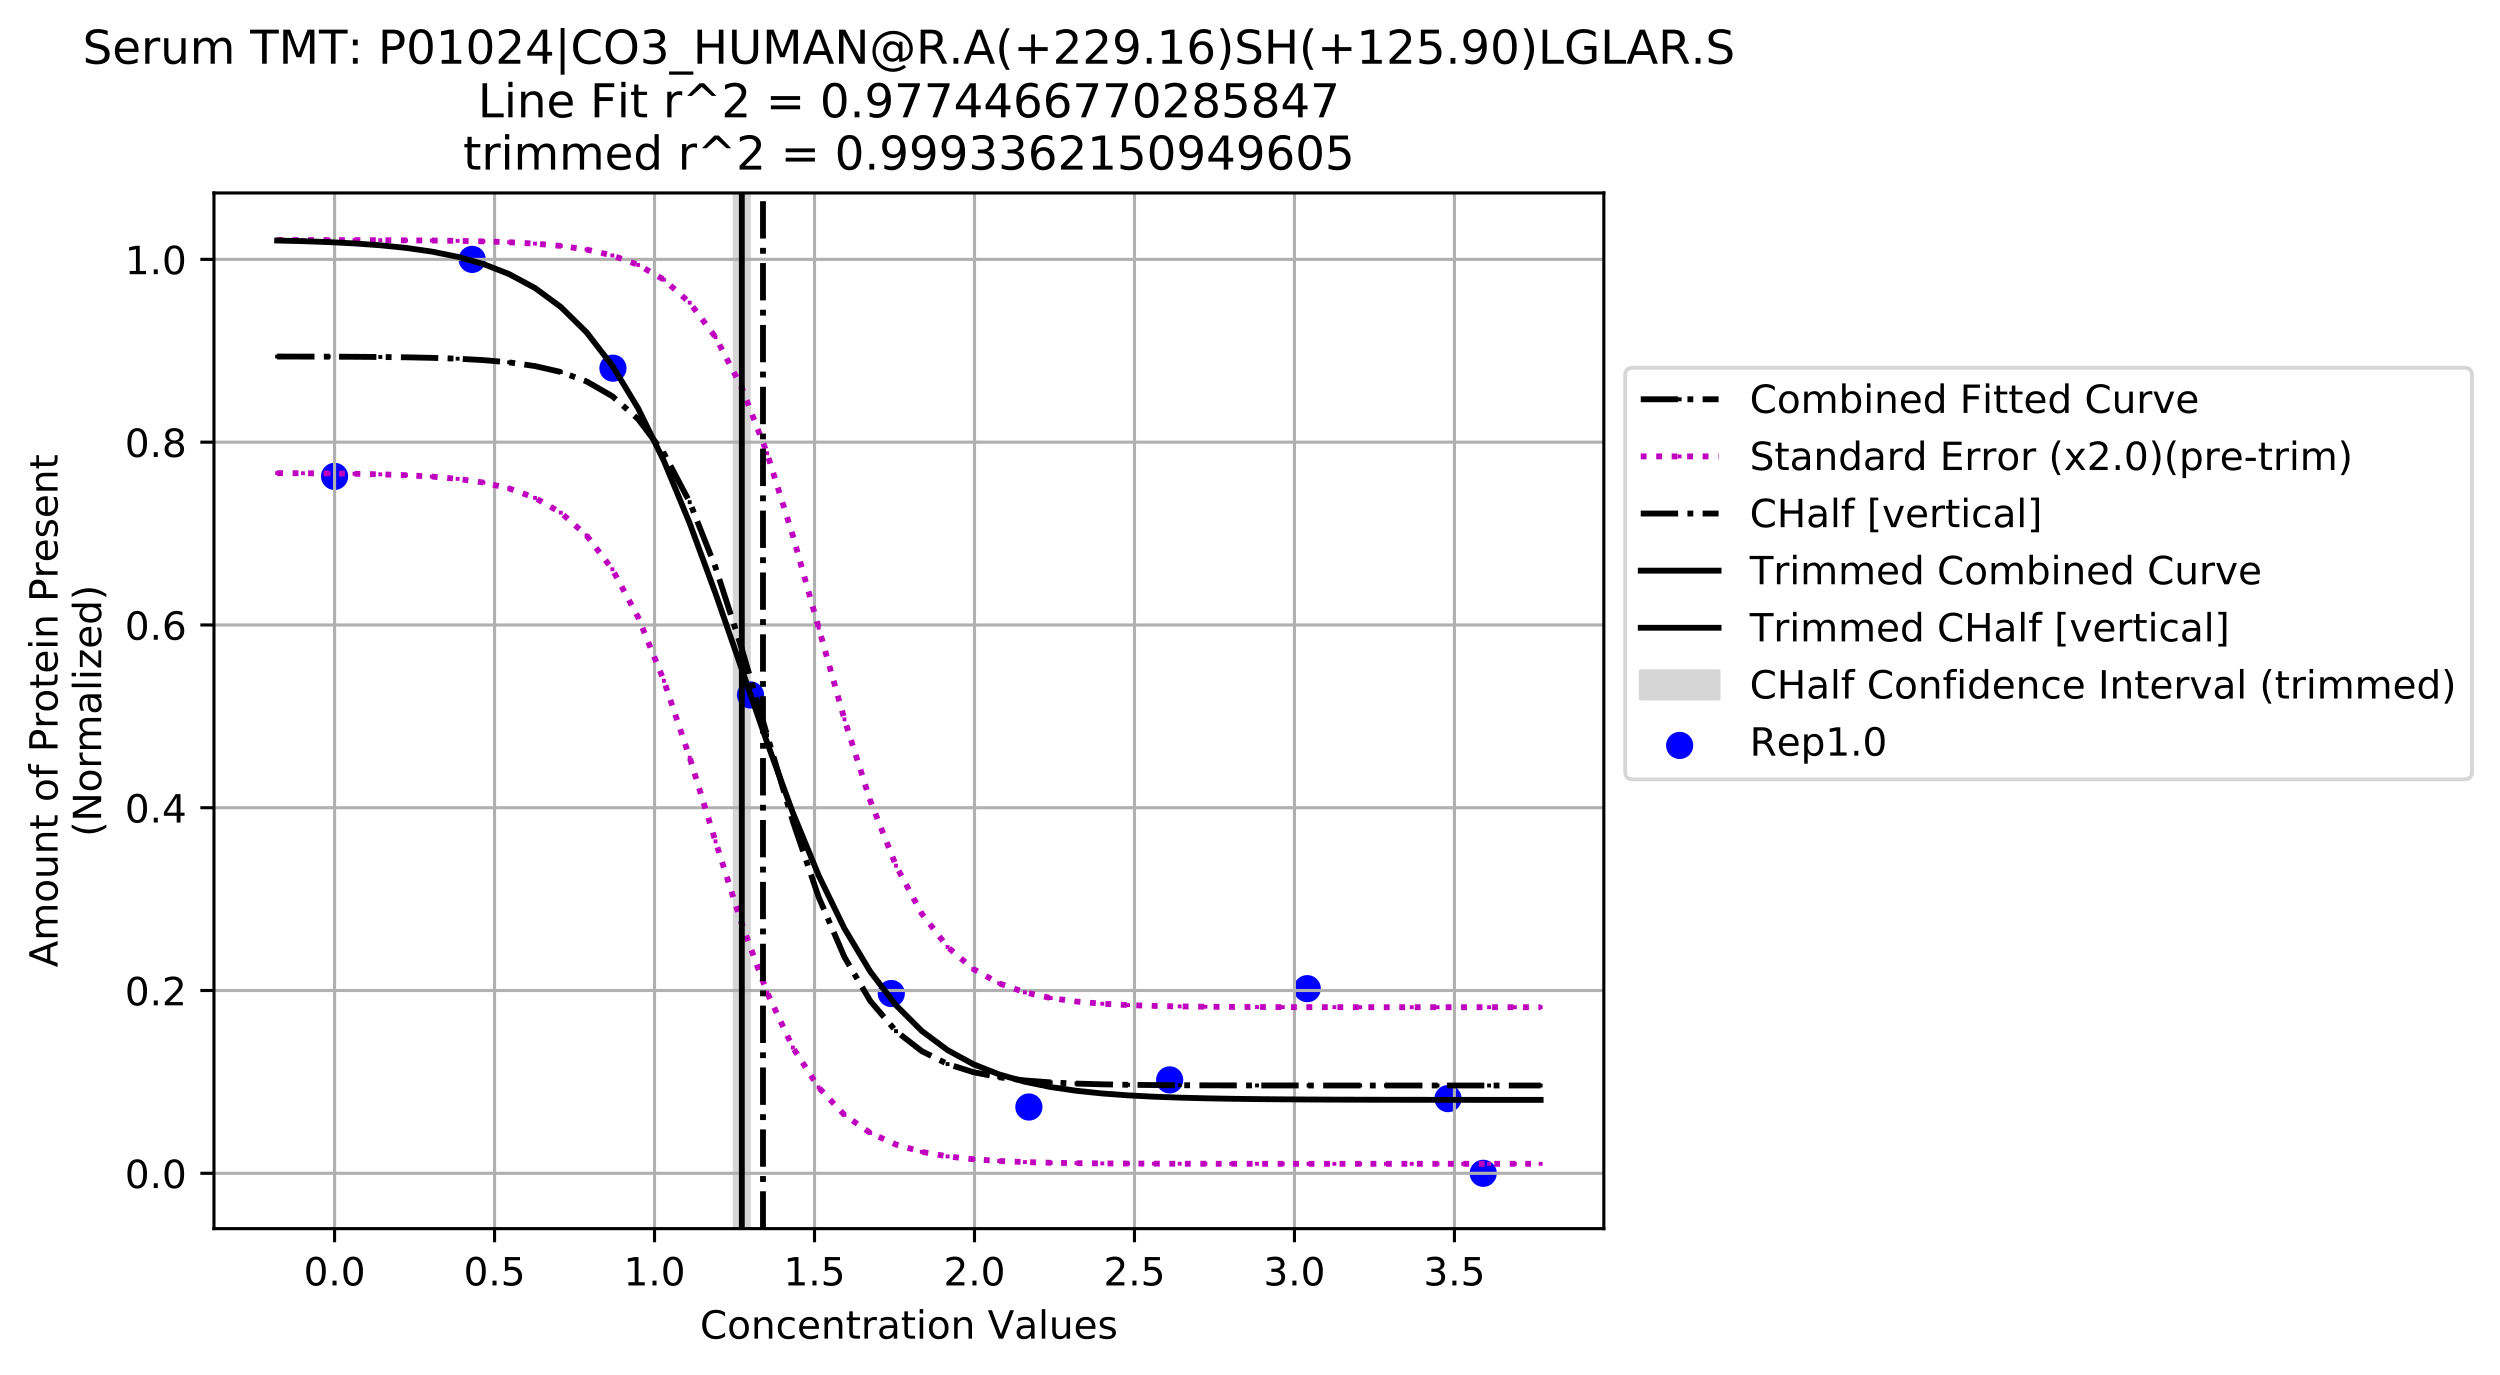 <?xml version="1.0" encoding="utf-8" standalone="no"?>
<!DOCTYPE svg PUBLIC "-//W3C//DTD SVG 1.1//EN"
  "http://www.w3.org/Graphics/SVG/1.1/DTD/svg11.dtd">
<!-- Created with matplotlib (https://matplotlib.org/) -->
<svg height="353.247pt" version="1.1" viewBox="0 0 642.37 353.247" width="642.37pt" xmlns="http://www.w3.org/2000/svg" xmlns:xlink="http://www.w3.org/1999/xlink">
 <defs>
  <style type="text/css">
*{stroke-linecap:butt;stroke-linejoin:round;}
  </style>
 </defs>
 <g id="figure_1">
  <g id="patch_1">
   <path d="M 0 353.247 
L 642.37 353.247 
L 642.37 0 
L 0 0 
z
" style="fill:#ffffff;"/>
  </g>
  <g id="axes_1">
   <g id="patch_2">
    <path d="M 54.979 315.691 
L 412.099 315.691 
L 412.099 49.579 
L 54.979 49.579 
z
" style="fill:#ffffff;"/>
   </g>
   <g id="patch_3">
    <path clip-path="url(#p9de3deeecd)" d="M 188.791 315.691 
L 188.791 49.579 
L 192.428 49.579 
L 192.428 315.691 
z
" style="fill:#d5d5d5;stroke:#d5d5d5;stroke-linejoin:miter;"/>
   </g>
   <g id="PathCollection_1">
    <defs>
     <path d="M 0 3 
C 0.796 3 1.559 2.684 2.121 2.121 
C 2.684 1.559 3 0.796 3 0 
C 3 -0.796 2.684 -1.559 2.121 -2.121 
C 1.559 -2.684 0.796 -3 0 -3 
C -0.796 -3 -1.559 -2.684 -2.121 -2.121 
C -2.684 -1.559 -3 -0.796 -3 0 
C -3 0.796 -2.684 1.559 -2.121 2.121 
C -1.559 2.684 -0.796 3 0 3 
z
" id="m6fe564fc47" style="stroke:#0000ff;"/>
    </defs>
    <g clip-path="url(#p9de3deeecd)">
     <use style="fill:#0000ff;stroke:#0000ff;" x="85.969" xlink:href="#m6fe564fc47" y="122.404"/>
     <use style="fill:#0000ff;stroke:#0000ff;" x="121.32" xlink:href="#m6fe564fc47" y="66.65"/>
     <use style="fill:#0000ff;stroke:#0000ff;" x="157.493" xlink:href="#m6fe564fc47" y="94.604"/>
     <use style="fill:#0000ff;stroke:#0000ff;" x="192.844" xlink:href="#m6fe564fc47" y="178.572"/>
     <use style="fill:#0000ff;stroke:#0000ff;" x="229.017" xlink:href="#m6fe564fc47" y="255.28"/>
     <use style="fill:#0000ff;stroke:#0000ff;" x="264.369" xlink:href="#m6fe564fc47" y="284.443"/>
     <use style="fill:#0000ff;stroke:#0000ff;" x="300.542" xlink:href="#m6fe564fc47" y="277.479"/>
     <use style="fill:#0000ff;stroke:#0000ff;" x="335.893" xlink:href="#m6fe564fc47" y="254.037"/>
     <use style="fill:#0000ff;stroke:#0000ff;" x="372.066" xlink:href="#m6fe564fc47" y="282.287"/>
     <use style="fill:#0000ff;stroke:#0000ff;" x="381.109" xlink:href="#m6fe564fc47" y="301.476"/>
    </g>
   </g>
   <g id="matplotlib.axis_1">
    <g id="xtick_1">
     <g id="line2d_1">
      <path clip-path="url(#p9de3deeecd)" d="M 85.969 315.691 
L 85.969 49.579 
" style="fill:none;stroke:#b0b0b0;stroke-linecap:square;stroke-width:0.8;"/>
     </g>
     <g id="line2d_2">
      <defs>
       <path d="M 0 0 
L 0 3.5 
" id="mdca94ae0ff" style="stroke:#000000;stroke-width:0.8;"/>
      </defs>
      <g>
       <use style="stroke:#000000;stroke-width:0.8;" x="85.969" xlink:href="#mdca94ae0ff" y="315.691"/>
      </g>
     </g>
     <g id="text_1">
      <!-- 0.0 -->
      <defs>
       <path d="M 31.781 66.406 
Q 24.172 66.406 20.328 58.906 
Q 16.5 51.422 16.5 36.375 
Q 16.5 21.391 20.328 13.891 
Q 24.172 6.391 31.781 6.391 
Q 39.453 6.391 43.281 13.891 
Q 47.125 21.391 47.125 36.375 
Q 47.125 51.422 43.281 58.906 
Q 39.453 66.406 31.781 66.406 
z
M 31.781 74.219 
Q 44.047 74.219 50.516 64.516 
Q 56.984 54.828 56.984 36.375 
Q 56.984 17.969 50.516 8.266 
Q 44.047 -1.422 31.781 -1.422 
Q 19.531 -1.422 13.062 8.266 
Q 6.594 17.969 6.594 36.375 
Q 6.594 54.828 13.062 64.516 
Q 19.531 74.219 31.781 74.219 
z
" id="DejaVuSans-48"/>
       <path d="M 10.688 12.406 
L 21 12.406 
L 21 0 
L 10.688 0 
z
" id="DejaVuSans-46"/>
      </defs>
      <g transform="translate(78.017 330.29)scale(0.1 -0.1)">
       <use xlink:href="#DejaVuSans-48"/>
       <use x="63.623" xlink:href="#DejaVuSans-46"/>
       <use x="95.41" xlink:href="#DejaVuSans-48"/>
      </g>
     </g>
    </g>
    <g id="xtick_2">
     <g id="line2d_3">
      <path clip-path="url(#p9de3deeecd)" d="M 127.075 315.691 
L 127.075 49.579 
" style="fill:none;stroke:#b0b0b0;stroke-linecap:square;stroke-width:0.8;"/>
     </g>
     <g id="line2d_4">
      <g>
       <use style="stroke:#000000;stroke-width:0.8;" x="127.075" xlink:href="#mdca94ae0ff" y="315.691"/>
      </g>
     </g>
     <g id="text_2">
      <!-- 0.5 -->
      <defs>
       <path d="M 10.797 72.906 
L 49.516 72.906 
L 49.516 64.594 
L 19.828 64.594 
L 19.828 46.734 
Q 21.969 47.469 24.109 47.828 
Q 26.266 48.188 28.422 48.188 
Q 40.625 48.188 47.75 41.5 
Q 54.891 34.812 54.891 23.391 
Q 54.891 11.625 47.562 5.094 
Q 40.234 -1.422 26.906 -1.422 
Q 22.312 -1.422 17.547 -0.641 
Q 12.797 0.141 7.719 1.703 
L 7.719 11.625 
Q 12.109 9.234 16.797 8.062 
Q 21.484 6.891 26.703 6.891 
Q 35.156 6.891 40.078 11.328 
Q 45.016 15.766 45.016 23.391 
Q 45.016 31 40.078 35.438 
Q 35.156 39.891 26.703 39.891 
Q 22.75 39.891 18.812 39.016 
Q 14.891 38.141 10.797 36.281 
z
" id="DejaVuSans-53"/>
      </defs>
      <g transform="translate(119.123 330.29)scale(0.1 -0.1)">
       <use xlink:href="#DejaVuSans-48"/>
       <use x="63.623" xlink:href="#DejaVuSans-46"/>
       <use x="95.41" xlink:href="#DejaVuSans-53"/>
      </g>
     </g>
    </g>
    <g id="xtick_3">
     <g id="line2d_5">
      <path clip-path="url(#p9de3deeecd)" d="M 168.181 315.691 
L 168.181 49.579 
" style="fill:none;stroke:#b0b0b0;stroke-linecap:square;stroke-width:0.8;"/>
     </g>
     <g id="line2d_6">
      <g>
       <use style="stroke:#000000;stroke-width:0.8;" x="168.181" xlink:href="#mdca94ae0ff" y="315.691"/>
      </g>
     </g>
     <g id="text_3">
      <!-- 1.0 -->
      <defs>
       <path d="M 12.406 8.297 
L 28.516 8.297 
L 28.516 63.922 
L 10.984 60.406 
L 10.984 69.391 
L 28.422 72.906 
L 38.281 72.906 
L 38.281 8.297 
L 54.391 8.297 
L 54.391 0 
L 12.406 0 
z
" id="DejaVuSans-49"/>
      </defs>
      <g transform="translate(160.229 330.29)scale(0.1 -0.1)">
       <use xlink:href="#DejaVuSans-49"/>
       <use x="63.623" xlink:href="#DejaVuSans-46"/>
       <use x="95.41" xlink:href="#DejaVuSans-48"/>
      </g>
     </g>
    </g>
    <g id="xtick_4">
     <g id="line2d_7">
      <path clip-path="url(#p9de3deeecd)" d="M 209.287 315.691 
L 209.287 49.579 
" style="fill:none;stroke:#b0b0b0;stroke-linecap:square;stroke-width:0.8;"/>
     </g>
     <g id="line2d_8">
      <g>
       <use style="stroke:#000000;stroke-width:0.8;" x="209.287" xlink:href="#mdca94ae0ff" y="315.691"/>
      </g>
     </g>
     <g id="text_4">
      <!-- 1.5 -->
      <g transform="translate(201.335 330.29)scale(0.1 -0.1)">
       <use xlink:href="#DejaVuSans-49"/>
       <use x="63.623" xlink:href="#DejaVuSans-46"/>
       <use x="95.41" xlink:href="#DejaVuSans-53"/>
      </g>
     </g>
    </g>
    <g id="xtick_5">
     <g id="line2d_9">
      <path clip-path="url(#p9de3deeecd)" d="M 250.392 315.691 
L 250.392 49.579 
" style="fill:none;stroke:#b0b0b0;stroke-linecap:square;stroke-width:0.8;"/>
     </g>
     <g id="line2d_10">
      <g>
       <use style="stroke:#000000;stroke-width:0.8;" x="250.392" xlink:href="#mdca94ae0ff" y="315.691"/>
      </g>
     </g>
     <g id="text_5">
      <!-- 2.0 -->
      <defs>
       <path d="M 19.188 8.297 
L 53.609 8.297 
L 53.609 0 
L 7.328 0 
L 7.328 8.297 
Q 12.938 14.109 22.625 23.891 
Q 32.328 33.688 34.812 36.531 
Q 39.547 41.844 41.422 45.531 
Q 43.312 49.219 43.312 52.781 
Q 43.312 58.594 39.234 62.25 
Q 35.156 65.922 28.609 65.922 
Q 23.969 65.922 18.812 64.312 
Q 13.672 62.703 7.812 59.422 
L 7.812 69.391 
Q 13.766 71.781 18.938 73 
Q 24.125 74.219 28.422 74.219 
Q 39.75 74.219 46.484 68.547 
Q 53.219 62.891 53.219 53.422 
Q 53.219 48.922 51.531 44.891 
Q 49.859 40.875 45.406 35.406 
Q 44.188 33.984 37.641 27.219 
Q 31.109 20.453 19.188 8.297 
z
" id="DejaVuSans-50"/>
      </defs>
      <g transform="translate(242.441 330.29)scale(0.1 -0.1)">
       <use xlink:href="#DejaVuSans-50"/>
       <use x="63.623" xlink:href="#DejaVuSans-46"/>
       <use x="95.41" xlink:href="#DejaVuSans-48"/>
      </g>
     </g>
    </g>
    <g id="xtick_6">
     <g id="line2d_11">
      <path clip-path="url(#p9de3deeecd)" d="M 291.498 315.691 
L 291.498 49.579 
" style="fill:none;stroke:#b0b0b0;stroke-linecap:square;stroke-width:0.8;"/>
     </g>
     <g id="line2d_12">
      <g>
       <use style="stroke:#000000;stroke-width:0.8;" x="291.498" xlink:href="#mdca94ae0ff" y="315.691"/>
      </g>
     </g>
     <g id="text_6">
      <!-- 2.5 -->
      <g transform="translate(283.547 330.29)scale(0.1 -0.1)">
       <use xlink:href="#DejaVuSans-50"/>
       <use x="63.623" xlink:href="#DejaVuSans-46"/>
       <use x="95.41" xlink:href="#DejaVuSans-53"/>
      </g>
     </g>
    </g>
    <g id="xtick_7">
     <g id="line2d_13">
      <path clip-path="url(#p9de3deeecd)" d="M 332.604 315.691 
L 332.604 49.579 
" style="fill:none;stroke:#b0b0b0;stroke-linecap:square;stroke-width:0.8;"/>
     </g>
     <g id="line2d_14">
      <g>
       <use style="stroke:#000000;stroke-width:0.8;" x="332.604" xlink:href="#mdca94ae0ff" y="315.691"/>
      </g>
     </g>
     <g id="text_7">
      <!-- 3.0 -->
      <defs>
       <path d="M 40.578 39.312 
Q 47.656 37.797 51.625 33 
Q 55.609 28.219 55.609 21.188 
Q 55.609 10.406 48.188 4.484 
Q 40.766 -1.422 27.094 -1.422 
Q 22.516 -1.422 17.656 -0.516 
Q 12.797 0.391 7.625 2.203 
L 7.625 11.719 
Q 11.719 9.328 16.594 8.109 
Q 21.484 6.891 26.812 6.891 
Q 36.078 6.891 40.938 10.547 
Q 45.797 14.203 45.797 21.188 
Q 45.797 27.641 41.281 31.266 
Q 36.766 34.906 28.719 34.906 
L 20.219 34.906 
L 20.219 43.016 
L 29.109 43.016 
Q 36.375 43.016 40.234 45.922 
Q 44.094 48.828 44.094 54.297 
Q 44.094 59.906 40.109 62.906 
Q 36.141 65.922 28.719 65.922 
Q 24.656 65.922 20.016 65.031 
Q 15.375 64.156 9.812 62.312 
L 9.812 71.094 
Q 15.438 72.656 20.344 73.438 
Q 25.25 74.219 29.594 74.219 
Q 40.828 74.219 47.359 69.109 
Q 53.906 64.016 53.906 55.328 
Q 53.906 49.266 50.438 45.094 
Q 46.969 40.922 40.578 39.312 
z
" id="DejaVuSans-51"/>
      </defs>
      <g transform="translate(324.653 330.29)scale(0.1 -0.1)">
       <use xlink:href="#DejaVuSans-51"/>
       <use x="63.623" xlink:href="#DejaVuSans-46"/>
       <use x="95.41" xlink:href="#DejaVuSans-48"/>
      </g>
     </g>
    </g>
    <g id="xtick_8">
     <g id="line2d_15">
      <path clip-path="url(#p9de3deeecd)" d="M 373.71 315.691 
L 373.71 49.579 
" style="fill:none;stroke:#b0b0b0;stroke-linecap:square;stroke-width:0.8;"/>
     </g>
     <g id="line2d_16">
      <g>
       <use style="stroke:#000000;stroke-width:0.8;" x="373.71" xlink:href="#mdca94ae0ff" y="315.691"/>
      </g>
     </g>
     <g id="text_8">
      <!-- 3.5 -->
      <g transform="translate(365.759 330.29)scale(0.1 -0.1)">
       <use xlink:href="#DejaVuSans-51"/>
       <use x="63.623" xlink:href="#DejaVuSans-46"/>
       <use x="95.41" xlink:href="#DejaVuSans-53"/>
      </g>
     </g>
    </g>
    <g id="text_9">
     <!-- Concentration Values -->
     <defs>
      <path d="M 64.406 67.281 
L 64.406 56.891 
Q 59.422 61.531 53.781 63.812 
Q 48.141 66.109 41.797 66.109 
Q 29.297 66.109 22.656 58.469 
Q 16.016 50.828 16.016 36.375 
Q 16.016 21.969 22.656 14.328 
Q 29.297 6.688 41.797 6.688 
Q 48.141 6.688 53.781 8.984 
Q 59.422 11.281 64.406 15.922 
L 64.406 5.609 
Q 59.234 2.094 53.438 0.328 
Q 47.656 -1.422 41.219 -1.422 
Q 24.656 -1.422 15.125 8.703 
Q 5.609 18.844 5.609 36.375 
Q 5.609 53.953 15.125 64.078 
Q 24.656 74.219 41.219 74.219 
Q 47.75 74.219 53.531 72.484 
Q 59.328 70.75 64.406 67.281 
z
" id="DejaVuSans-67"/>
      <path d="M 30.609 48.391 
Q 23.391 48.391 19.188 42.75 
Q 14.984 37.109 14.984 27.297 
Q 14.984 17.484 19.156 11.844 
Q 23.344 6.203 30.609 6.203 
Q 37.797 6.203 41.984 11.859 
Q 46.188 17.531 46.188 27.297 
Q 46.188 37.016 41.984 42.703 
Q 37.797 48.391 30.609 48.391 
z
M 30.609 56 
Q 42.328 56 49.016 48.375 
Q 55.719 40.766 55.719 27.297 
Q 55.719 13.875 49.016 6.219 
Q 42.328 -1.422 30.609 -1.422 
Q 18.844 -1.422 12.172 6.219 
Q 5.516 13.875 5.516 27.297 
Q 5.516 40.766 12.172 48.375 
Q 18.844 56 30.609 56 
z
" id="DejaVuSans-111"/>
      <path d="M 54.891 33.016 
L 54.891 0 
L 45.906 0 
L 45.906 32.719 
Q 45.906 40.484 42.875 44.328 
Q 39.844 48.188 33.797 48.188 
Q 26.516 48.188 22.312 43.547 
Q 18.109 38.922 18.109 30.906 
L 18.109 0 
L 9.078 0 
L 9.078 54.688 
L 18.109 54.688 
L 18.109 46.188 
Q 21.344 51.125 25.703 53.562 
Q 30.078 56 35.797 56 
Q 45.219 56 50.047 50.172 
Q 54.891 44.344 54.891 33.016 
z
" id="DejaVuSans-110"/>
      <path d="M 48.781 52.594 
L 48.781 44.188 
Q 44.969 46.297 41.141 47.344 
Q 37.312 48.391 33.406 48.391 
Q 24.656 48.391 19.812 42.844 
Q 14.984 37.312 14.984 27.297 
Q 14.984 17.281 19.812 11.734 
Q 24.656 6.203 33.406 6.203 
Q 37.312 6.203 41.141 7.25 
Q 44.969 8.297 48.781 10.406 
L 48.781 2.094 
Q 45.016 0.344 40.984 -0.531 
Q 36.969 -1.422 32.422 -1.422 
Q 20.062 -1.422 12.781 6.344 
Q 5.516 14.109 5.516 27.297 
Q 5.516 40.672 12.859 48.328 
Q 20.219 56 33.016 56 
Q 37.156 56 41.109 55.141 
Q 45.062 54.297 48.781 52.594 
z
" id="DejaVuSans-99"/>
      <path d="M 56.203 29.594 
L 56.203 25.203 
L 14.891 25.203 
Q 15.484 15.922 20.484 11.062 
Q 25.484 6.203 34.422 6.203 
Q 39.594 6.203 44.453 7.469 
Q 49.312 8.734 54.109 11.281 
L 54.109 2.781 
Q 49.266 0.734 44.188 -0.344 
Q 39.109 -1.422 33.891 -1.422 
Q 20.797 -1.422 13.156 6.188 
Q 5.516 13.812 5.516 26.812 
Q 5.516 40.234 12.766 48.109 
Q 20.016 56 32.328 56 
Q 43.359 56 49.781 48.891 
Q 56.203 41.797 56.203 29.594 
z
M 47.219 32.234 
Q 47.125 39.594 43.094 43.984 
Q 39.062 48.391 32.422 48.391 
Q 24.906 48.391 20.391 44.141 
Q 15.875 39.891 15.188 32.172 
z
" id="DejaVuSans-101"/>
      <path d="M 18.312 70.219 
L 18.312 54.688 
L 36.812 54.688 
L 36.812 47.703 
L 18.312 47.703 
L 18.312 18.016 
Q 18.312 11.328 20.141 9.422 
Q 21.969 7.516 27.594 7.516 
L 36.812 7.516 
L 36.812 0 
L 27.594 0 
Q 17.188 0 13.234 3.875 
Q 9.281 7.766 9.281 18.016 
L 9.281 47.703 
L 2.688 47.703 
L 2.688 54.688 
L 9.281 54.688 
L 9.281 70.219 
z
" id="DejaVuSans-116"/>
      <path d="M 41.109 46.297 
Q 39.594 47.172 37.812 47.578 
Q 36.031 48 33.891 48 
Q 26.266 48 22.188 43.047 
Q 18.109 38.094 18.109 28.812 
L 18.109 0 
L 9.078 0 
L 9.078 54.688 
L 18.109 54.688 
L 18.109 46.188 
Q 20.953 51.172 25.484 53.578 
Q 30.031 56 36.531 56 
Q 37.453 56 38.578 55.875 
Q 39.703 55.766 41.062 55.516 
z
" id="DejaVuSans-114"/>
      <path d="M 34.281 27.484 
Q 23.391 27.484 19.188 25 
Q 14.984 22.516 14.984 16.5 
Q 14.984 11.719 18.141 8.906 
Q 21.297 6.109 26.703 6.109 
Q 34.188 6.109 38.703 11.406 
Q 43.219 16.703 43.219 25.484 
L 43.219 27.484 
z
M 52.203 31.203 
L 52.203 0 
L 43.219 0 
L 43.219 8.297 
Q 40.141 3.328 35.547 0.953 
Q 30.953 -1.422 24.312 -1.422 
Q 15.922 -1.422 10.953 3.297 
Q 6 8.016 6 15.922 
Q 6 25.141 12.172 29.828 
Q 18.359 34.516 30.609 34.516 
L 43.219 34.516 
L 43.219 35.406 
Q 43.219 41.609 39.141 45 
Q 35.062 48.391 27.688 48.391 
Q 23 48.391 18.547 47.266 
Q 14.109 46.141 10.016 43.891 
L 10.016 52.203 
Q 14.938 54.109 19.578 55.047 
Q 24.219 56 28.609 56 
Q 40.484 56 46.344 49.844 
Q 52.203 43.703 52.203 31.203 
z
" id="DejaVuSans-97"/>
      <path d="M 9.422 54.688 
L 18.406 54.688 
L 18.406 0 
L 9.422 0 
z
M 9.422 75.984 
L 18.406 75.984 
L 18.406 64.594 
L 9.422 64.594 
z
" id="DejaVuSans-105"/>
      <path id="DejaVuSans-32"/>
      <path d="M 28.609 0 
L 0.781 72.906 
L 11.078 72.906 
L 34.188 11.531 
L 57.328 72.906 
L 67.578 72.906 
L 39.797 0 
z
" id="DejaVuSans-86"/>
      <path d="M 9.422 75.984 
L 18.406 75.984 
L 18.406 0 
L 9.422 0 
z
" id="DejaVuSans-108"/>
      <path d="M 8.5 21.578 
L 8.5 54.688 
L 17.484 54.688 
L 17.484 21.922 
Q 17.484 14.156 20.5 10.266 
Q 23.531 6.391 29.594 6.391 
Q 36.859 6.391 41.078 11.031 
Q 45.312 15.672 45.312 23.688 
L 45.312 54.688 
L 54.297 54.688 
L 54.297 0 
L 45.312 0 
L 45.312 8.406 
Q 42.047 3.422 37.719 1 
Q 33.406 -1.422 27.688 -1.422 
Q 18.266 -1.422 13.375 4.438 
Q 8.5 10.297 8.5 21.578 
z
M 31.109 56 
z
" id="DejaVuSans-117"/>
      <path d="M 44.281 53.078 
L 44.281 44.578 
Q 40.484 46.531 36.375 47.5 
Q 32.281 48.484 27.875 48.484 
Q 21.188 48.484 17.844 46.438 
Q 14.5 44.391 14.5 40.281 
Q 14.5 37.156 16.891 35.375 
Q 19.281 33.594 26.516 31.984 
L 29.594 31.297 
Q 39.156 29.25 43.188 25.516 
Q 47.219 21.781 47.219 15.094 
Q 47.219 7.469 41.188 3.016 
Q 35.156 -1.422 24.609 -1.422 
Q 20.219 -1.422 15.453 -0.562 
Q 10.688 0.297 5.422 2 
L 5.422 11.281 
Q 10.406 8.688 15.234 7.391 
Q 20.062 6.109 24.812 6.109 
Q 31.156 6.109 34.562 8.281 
Q 37.984 10.453 37.984 14.406 
Q 37.984 18.062 35.516 20.016 
Q 33.062 21.969 24.703 23.781 
L 21.578 24.516 
Q 13.234 26.266 9.516 29.906 
Q 5.812 33.547 5.812 39.891 
Q 5.812 47.609 11.281 51.797 
Q 16.75 56 26.812 56 
Q 31.781 56 36.172 55.266 
Q 40.578 54.547 44.281 53.078 
z
" id="DejaVuSans-115"/>
     </defs>
     <g transform="translate(179.861 343.968)scale(0.1 -0.1)">
      <use xlink:href="#DejaVuSans-67"/>
      <use x="69.824" xlink:href="#DejaVuSans-111"/>
      <use x="131.006" xlink:href="#DejaVuSans-110"/>
      <use x="194.385" xlink:href="#DejaVuSans-99"/>
      <use x="249.365" xlink:href="#DejaVuSans-101"/>
      <use x="310.889" xlink:href="#DejaVuSans-110"/>
      <use x="374.268" xlink:href="#DejaVuSans-116"/>
      <use x="413.477" xlink:href="#DejaVuSans-114"/>
      <use x="454.59" xlink:href="#DejaVuSans-97"/>
      <use x="515.869" xlink:href="#DejaVuSans-116"/>
      <use x="555.078" xlink:href="#DejaVuSans-105"/>
      <use x="582.861" xlink:href="#DejaVuSans-111"/>
      <use x="644.043" xlink:href="#DejaVuSans-110"/>
      <use x="707.422" xlink:href="#DejaVuSans-32"/>
      <use x="739.209" xlink:href="#DejaVuSans-86"/>
      <use x="807.508" xlink:href="#DejaVuSans-97"/>
      <use x="868.787" xlink:href="#DejaVuSans-108"/>
      <use x="896.57" xlink:href="#DejaVuSans-117"/>
      <use x="959.949" xlink:href="#DejaVuSans-101"/>
      <use x="1021.473" xlink:href="#DejaVuSans-115"/>
     </g>
    </g>
   </g>
   <g id="matplotlib.axis_2">
    <g id="ytick_1">
     <g id="line2d_17">
      <path clip-path="url(#p9de3deeecd)" d="M 54.979 301.476 
L 412.099 301.476 
" style="fill:none;stroke:#b0b0b0;stroke-linecap:square;stroke-width:0.8;"/>
     </g>
     <g id="line2d_18">
      <defs>
       <path d="M 0 0 
L -3.5 0 
" id="m24a543a101" style="stroke:#000000;stroke-width:0.8;"/>
      </defs>
      <g>
       <use style="stroke:#000000;stroke-width:0.8;" x="54.979" xlink:href="#m24a543a101" y="301.476"/>
      </g>
     </g>
     <g id="text_10">
      <!-- 0.0 -->
      <g transform="translate(32.076 305.275)scale(0.1 -0.1)">
       <use xlink:href="#DejaVuSans-48"/>
       <use x="63.623" xlink:href="#DejaVuSans-46"/>
       <use x="95.41" xlink:href="#DejaVuSans-48"/>
      </g>
     </g>
    </g>
    <g id="ytick_2">
     <g id="line2d_19">
      <path clip-path="url(#p9de3deeecd)" d="M 54.979 254.511 
L 412.099 254.511 
" style="fill:none;stroke:#b0b0b0;stroke-linecap:square;stroke-width:0.8;"/>
     </g>
     <g id="line2d_20">
      <g>
       <use style="stroke:#000000;stroke-width:0.8;" x="54.979" xlink:href="#m24a543a101" y="254.511"/>
      </g>
     </g>
     <g id="text_11">
      <!-- 0.2 -->
      <g transform="translate(32.076 258.31)scale(0.1 -0.1)">
       <use xlink:href="#DejaVuSans-48"/>
       <use x="63.623" xlink:href="#DejaVuSans-46"/>
       <use x="95.41" xlink:href="#DejaVuSans-50"/>
      </g>
     </g>
    </g>
    <g id="ytick_3">
     <g id="line2d_21">
      <path clip-path="url(#p9de3deeecd)" d="M 54.979 207.546 
L 412.099 207.546 
" style="fill:none;stroke:#b0b0b0;stroke-linecap:square;stroke-width:0.8;"/>
     </g>
     <g id="line2d_22">
      <g>
       <use style="stroke:#000000;stroke-width:0.8;" x="54.979" xlink:href="#m24a543a101" y="207.546"/>
      </g>
     </g>
     <g id="text_12">
      <!-- 0.4 -->
      <defs>
       <path d="M 37.797 64.312 
L 12.891 25.391 
L 37.797 25.391 
z
M 35.203 72.906 
L 47.609 72.906 
L 47.609 25.391 
L 58.016 25.391 
L 58.016 17.188 
L 47.609 17.188 
L 47.609 0 
L 37.797 0 
L 37.797 17.188 
L 4.891 17.188 
L 4.891 26.703 
z
" id="DejaVuSans-52"/>
      </defs>
      <g transform="translate(32.076 211.345)scale(0.1 -0.1)">
       <use xlink:href="#DejaVuSans-48"/>
       <use x="63.623" xlink:href="#DejaVuSans-46"/>
       <use x="95.41" xlink:href="#DejaVuSans-52"/>
      </g>
     </g>
    </g>
    <g id="ytick_4">
     <g id="line2d_23">
      <path clip-path="url(#p9de3deeecd)" d="M 54.979 160.58 
L 412.099 160.58 
" style="fill:none;stroke:#b0b0b0;stroke-linecap:square;stroke-width:0.8;"/>
     </g>
     <g id="line2d_24">
      <g>
       <use style="stroke:#000000;stroke-width:0.8;" x="54.979" xlink:href="#m24a543a101" y="160.58"/>
      </g>
     </g>
     <g id="text_13">
      <!-- 0.6 -->
      <defs>
       <path d="M 33.016 40.375 
Q 26.375 40.375 22.484 35.828 
Q 18.609 31.297 18.609 23.391 
Q 18.609 15.531 22.484 10.953 
Q 26.375 6.391 33.016 6.391 
Q 39.656 6.391 43.531 10.953 
Q 47.406 15.531 47.406 23.391 
Q 47.406 31.297 43.531 35.828 
Q 39.656 40.375 33.016 40.375 
z
M 52.594 71.297 
L 52.594 62.312 
Q 48.875 64.062 45.094 64.984 
Q 41.312 65.922 37.594 65.922 
Q 27.828 65.922 22.672 59.328 
Q 17.531 52.734 16.797 39.406 
Q 19.672 43.656 24.016 45.922 
Q 28.375 48.188 33.594 48.188 
Q 44.578 48.188 50.953 41.516 
Q 57.328 34.859 57.328 23.391 
Q 57.328 12.156 50.688 5.359 
Q 44.047 -1.422 33.016 -1.422 
Q 20.359 -1.422 13.672 8.266 
Q 6.984 17.969 6.984 36.375 
Q 6.984 53.656 15.188 63.938 
Q 23.391 74.219 37.203 74.219 
Q 40.922 74.219 44.703 73.484 
Q 48.484 72.75 52.594 71.297 
z
" id="DejaVuSans-54"/>
      </defs>
      <g transform="translate(32.076 164.38)scale(0.1 -0.1)">
       <use xlink:href="#DejaVuSans-48"/>
       <use x="63.623" xlink:href="#DejaVuSans-46"/>
       <use x="95.41" xlink:href="#DejaVuSans-54"/>
      </g>
     </g>
    </g>
    <g id="ytick_5">
     <g id="line2d_25">
      <path clip-path="url(#p9de3deeecd)" d="M 54.979 113.615 
L 412.099 113.615 
" style="fill:none;stroke:#b0b0b0;stroke-linecap:square;stroke-width:0.8;"/>
     </g>
     <g id="line2d_26">
      <g>
       <use style="stroke:#000000;stroke-width:0.8;" x="54.979" xlink:href="#m24a543a101" y="113.615"/>
      </g>
     </g>
     <g id="text_14">
      <!-- 0.8 -->
      <defs>
       <path d="M 31.781 34.625 
Q 24.75 34.625 20.719 30.859 
Q 16.703 27.094 16.703 20.516 
Q 16.703 13.922 20.719 10.156 
Q 24.75 6.391 31.781 6.391 
Q 38.812 6.391 42.859 10.172 
Q 46.922 13.969 46.922 20.516 
Q 46.922 27.094 42.891 30.859 
Q 38.875 34.625 31.781 34.625 
z
M 21.922 38.812 
Q 15.578 40.375 12.031 44.719 
Q 8.5 49.078 8.5 55.328 
Q 8.5 64.062 14.719 69.141 
Q 20.953 74.219 31.781 74.219 
Q 42.672 74.219 48.875 69.141 
Q 55.078 64.062 55.078 55.328 
Q 55.078 49.078 51.531 44.719 
Q 48 40.375 41.703 38.812 
Q 48.828 37.156 52.797 32.312 
Q 56.781 27.484 56.781 20.516 
Q 56.781 9.906 50.312 4.234 
Q 43.844 -1.422 31.781 -1.422 
Q 19.734 -1.422 13.25 4.234 
Q 6.781 9.906 6.781 20.516 
Q 6.781 27.484 10.781 32.312 
Q 14.797 37.156 21.922 38.812 
z
M 18.312 54.391 
Q 18.312 48.734 21.844 45.562 
Q 25.391 42.391 31.781 42.391 
Q 38.141 42.391 41.719 45.562 
Q 45.312 48.734 45.312 54.391 
Q 45.312 60.062 41.719 63.234 
Q 38.141 66.406 31.781 66.406 
Q 25.391 66.406 21.844 63.234 
Q 18.312 60.062 18.312 54.391 
z
" id="DejaVuSans-56"/>
      </defs>
      <g transform="translate(32.076 117.414)scale(0.1 -0.1)">
       <use xlink:href="#DejaVuSans-48"/>
       <use x="63.623" xlink:href="#DejaVuSans-46"/>
       <use x="95.41" xlink:href="#DejaVuSans-56"/>
      </g>
     </g>
    </g>
    <g id="ytick_6">
     <g id="line2d_27">
      <path clip-path="url(#p9de3deeecd)" d="M 54.979 66.65 
L 412.099 66.65 
" style="fill:none;stroke:#b0b0b0;stroke-linecap:square;stroke-width:0.8;"/>
     </g>
     <g id="line2d_28">
      <g>
       <use style="stroke:#000000;stroke-width:0.8;" x="54.979" xlink:href="#m24a543a101" y="66.65"/>
      </g>
     </g>
     <g id="text_15">
      <!-- 1.0 -->
      <g transform="translate(32.076 70.449)scale(0.1 -0.1)">
       <use xlink:href="#DejaVuSans-49"/>
       <use x="63.623" xlink:href="#DejaVuSans-46"/>
       <use x="95.41" xlink:href="#DejaVuSans-48"/>
      </g>
     </g>
    </g>
    <g id="text_16">
     <!-- Amount of Protein Present -->
     <defs>
      <path d="M 34.188 63.188 
L 20.797 26.906 
L 47.609 26.906 
z
M 28.609 72.906 
L 39.797 72.906 
L 67.578 0 
L 57.328 0 
L 50.688 18.703 
L 17.828 18.703 
L 11.188 0 
L 0.781 0 
z
" id="DejaVuSans-65"/>
      <path d="M 52 44.188 
Q 55.375 50.25 60.062 53.125 
Q 64.75 56 71.094 56 
Q 79.641 56 84.281 50.016 
Q 88.922 44.047 88.922 33.016 
L 88.922 0 
L 79.891 0 
L 79.891 32.719 
Q 79.891 40.578 77.094 44.375 
Q 74.312 48.188 68.609 48.188 
Q 61.625 48.188 57.562 43.547 
Q 53.516 38.922 53.516 30.906 
L 53.516 0 
L 44.484 0 
L 44.484 32.719 
Q 44.484 40.625 41.703 44.406 
Q 38.922 48.188 33.109 48.188 
Q 26.219 48.188 22.156 43.531 
Q 18.109 38.875 18.109 30.906 
L 18.109 0 
L 9.078 0 
L 9.078 54.688 
L 18.109 54.688 
L 18.109 46.188 
Q 21.188 51.219 25.484 53.609 
Q 29.781 56 35.688 56 
Q 41.656 56 45.828 52.969 
Q 50 49.953 52 44.188 
z
" id="DejaVuSans-109"/>
      <path d="M 37.109 75.984 
L 37.109 68.5 
L 28.516 68.5 
Q 23.688 68.5 21.797 66.547 
Q 19.922 64.594 19.922 59.516 
L 19.922 54.688 
L 34.719 54.688 
L 34.719 47.703 
L 19.922 47.703 
L 19.922 0 
L 10.891 0 
L 10.891 47.703 
L 2.297 47.703 
L 2.297 54.688 
L 10.891 54.688 
L 10.891 58.5 
Q 10.891 67.625 15.141 71.797 
Q 19.391 75.984 28.609 75.984 
z
" id="DejaVuSans-102"/>
      <path d="M 19.672 64.797 
L 19.672 37.406 
L 32.078 37.406 
Q 38.969 37.406 42.719 40.969 
Q 46.484 44.531 46.484 51.125 
Q 46.484 57.672 42.719 61.234 
Q 38.969 64.797 32.078 64.797 
z
M 9.812 72.906 
L 32.078 72.906 
Q 44.344 72.906 50.609 67.359 
Q 56.891 61.812 56.891 51.125 
Q 56.891 40.328 50.609 34.812 
Q 44.344 29.297 32.078 29.297 
L 19.672 29.297 
L 19.672 0 
L 9.812 0 
z
" id="DejaVuSans-80"/>
     </defs>
     <g transform="translate(14.798 248.546)rotate(-90)scale(0.1 -0.1)">
      <use xlink:href="#DejaVuSans-65"/>
      <use x="68.408" xlink:href="#DejaVuSans-109"/>
      <use x="165.82" xlink:href="#DejaVuSans-111"/>
      <use x="227.002" xlink:href="#DejaVuSans-117"/>
      <use x="290.381" xlink:href="#DejaVuSans-110"/>
      <use x="353.76" xlink:href="#DejaVuSans-116"/>
      <use x="392.969" xlink:href="#DejaVuSans-32"/>
      <use x="424.756" xlink:href="#DejaVuSans-111"/>
      <use x="485.938" xlink:href="#DejaVuSans-102"/>
      <use x="521.143" xlink:href="#DejaVuSans-32"/>
      <use x="552.93" xlink:href="#DejaVuSans-80"/>
      <use x="613.217" xlink:href="#DejaVuSans-114"/>
      <use x="654.299" xlink:href="#DejaVuSans-111"/>
      <use x="715.48" xlink:href="#DejaVuSans-116"/>
      <use x="754.689" xlink:href="#DejaVuSans-101"/>
      <use x="816.213" xlink:href="#DejaVuSans-105"/>
      <use x="843.996" xlink:href="#DejaVuSans-110"/>
      <use x="907.375" xlink:href="#DejaVuSans-32"/>
      <use x="939.162" xlink:href="#DejaVuSans-80"/>
      <use x="999.449" xlink:href="#DejaVuSans-114"/>
      <use x="1040.531" xlink:href="#DejaVuSans-101"/>
      <use x="1102.055" xlink:href="#DejaVuSans-115"/>
      <use x="1154.154" xlink:href="#DejaVuSans-101"/>
      <use x="1215.678" xlink:href="#DejaVuSans-110"/>
      <use x="1279.057" xlink:href="#DejaVuSans-116"/>
     </g>
     <!-- (Normalized) -->
     <defs>
      <path d="M 31 75.875 
Q 24.469 64.656 21.281 53.656 
Q 18.109 42.672 18.109 31.391 
Q 18.109 20.125 21.312 9.062 
Q 24.516 -2 31 -13.188 
L 23.188 -13.188 
Q 15.875 -1.703 12.234 9.375 
Q 8.594 20.453 8.594 31.391 
Q 8.594 42.281 12.203 53.312 
Q 15.828 64.359 23.188 75.875 
z
" id="DejaVuSans-40"/>
      <path d="M 9.812 72.906 
L 23.094 72.906 
L 55.422 11.922 
L 55.422 72.906 
L 64.984 72.906 
L 64.984 0 
L 51.703 0 
L 19.391 60.984 
L 19.391 0 
L 9.812 0 
z
" id="DejaVuSans-78"/>
      <path d="M 5.516 54.688 
L 48.188 54.688 
L 48.188 46.484 
L 14.406 7.172 
L 48.188 7.172 
L 48.188 0 
L 4.297 0 
L 4.297 8.203 
L 38.094 47.516 
L 5.516 47.516 
z
" id="DejaVuSans-122"/>
      <path d="M 45.406 46.391 
L 45.406 75.984 
L 54.391 75.984 
L 54.391 0 
L 45.406 0 
L 45.406 8.203 
Q 42.578 3.328 38.25 0.953 
Q 33.938 -1.422 27.875 -1.422 
Q 17.969 -1.422 11.734 6.484 
Q 5.516 14.406 5.516 27.297 
Q 5.516 40.188 11.734 48.094 
Q 17.969 56 27.875 56 
Q 33.938 56 38.25 53.625 
Q 42.578 51.266 45.406 46.391 
z
M 14.797 27.297 
Q 14.797 17.391 18.875 11.75 
Q 22.953 6.109 30.078 6.109 
Q 37.203 6.109 41.297 11.75 
Q 45.406 17.391 45.406 27.297 
Q 45.406 37.203 41.297 42.844 
Q 37.203 48.484 30.078 48.484 
Q 22.953 48.484 18.875 42.844 
Q 14.797 37.203 14.797 27.297 
z
" id="DejaVuSans-100"/>
      <path d="M 8.016 75.875 
L 15.828 75.875 
Q 23.141 64.359 26.781 53.312 
Q 30.422 42.281 30.422 31.391 
Q 30.422 20.453 26.781 9.375 
Q 23.141 -1.703 15.828 -13.188 
L 8.016 -13.188 
Q 14.5 -2 17.703 9.062 
Q 20.906 20.125 20.906 31.391 
Q 20.906 42.672 17.703 53.656 
Q 14.5 64.656 8.016 75.875 
z
" id="DejaVuSans-41"/>
     </defs>
     <g transform="translate(25.996 214.979)rotate(-90)scale(0.1 -0.1)">
      <use xlink:href="#DejaVuSans-40"/>
      <use x="39.014" xlink:href="#DejaVuSans-78"/>
      <use x="113.818" xlink:href="#DejaVuSans-111"/>
      <use x="175" xlink:href="#DejaVuSans-114"/>
      <use x="216.098" xlink:href="#DejaVuSans-109"/>
      <use x="313.51" xlink:href="#DejaVuSans-97"/>
      <use x="374.789" xlink:href="#DejaVuSans-108"/>
      <use x="402.572" xlink:href="#DejaVuSans-105"/>
      <use x="430.355" xlink:href="#DejaVuSans-122"/>
      <use x="482.846" xlink:href="#DejaVuSans-101"/>
      <use x="544.369" xlink:href="#DejaVuSans-100"/>
      <use x="607.846" xlink:href="#DejaVuSans-41"/>
     </g>
    </g>
   </g>
   <g id="line2d_29">
    <path clip-path="url(#p9de3deeecd)" d="M 71.212 91.612 
L 77.837 91.624 
L 84.463 91.643 
L 91.089 91.675 
L 97.714 91.727 
L 104.34 91.81 
L 110.965 91.947 
L 117.591 92.169 
L 124.217 92.53 
L 130.842 93.115 
L 137.468 94.06 
L 144.093 95.58 
L 150.719 98.003 
L 157.345 101.818 
L 163.97 107.7 
L 170.596 116.491 
L 177.221 129.031 
L 183.847 145.779 
L 190.473 166.286 
L 197.098 188.883 
L 203.724 211.065 
L 210.349 230.502 
L 216.975 245.91 
L 223.601 257.181 
L 230.226 264.953 
L 236.852 270.094 
L 243.477 273.403 
L 250.103 275.495 
L 256.729 276.803 
L 263.354 277.615 
L 269.98 278.117 
L 276.605 278.426 
L 283.231 278.616 
L 289.857 278.733 
L 296.482 278.805 
L 303.108 278.849 
L 309.733 278.877 
L 316.359 278.893 
L 322.985 278.903 
L 329.61 278.91 
L 336.236 278.913 
L 342.862 278.916 
L 349.487 278.917 
L 356.113 278.918 
L 362.738 278.919 
L 369.364 278.919 
L 375.99 278.919 
L 382.615 278.919 
L 389.241 278.919 
L 395.866 278.92 
" style="fill:none;stroke:#000000;stroke-dasharray:9.6,2.4,1.5,2.4;stroke-dashoffset:0;stroke-width:1.5;"/>
    <defs>
     <path d="M -0.5 0.5 
L 0.5 0.5 
L 0.5 -0.5 
L -0.5 -0.5 
z
" id="m632cb08b8c"/>
    </defs>
    <g clip-path="url(#p9de3deeecd)">
     <use x="71.212" xlink:href="#m632cb08b8c" y="91.612"/>
     <use x="77.837" xlink:href="#m632cb08b8c" y="91.624"/>
     <use x="84.463" xlink:href="#m632cb08b8c" y="91.643"/>
     <use x="91.089" xlink:href="#m632cb08b8c" y="91.675"/>
     <use x="97.714" xlink:href="#m632cb08b8c" y="91.727"/>
     <use x="104.34" xlink:href="#m632cb08b8c" y="91.81"/>
     <use x="110.965" xlink:href="#m632cb08b8c" y="91.947"/>
     <use x="117.591" xlink:href="#m632cb08b8c" y="92.169"/>
     <use x="124.217" xlink:href="#m632cb08b8c" y="92.53"/>
     <use x="130.842" xlink:href="#m632cb08b8c" y="93.115"/>
     <use x="137.468" xlink:href="#m632cb08b8c" y="94.06"/>
     <use x="144.093" xlink:href="#m632cb08b8c" y="95.58"/>
     <use x="150.719" xlink:href="#m632cb08b8c" y="98.003"/>
     <use x="157.345" xlink:href="#m632cb08b8c" y="101.818"/>
     <use x="163.97" xlink:href="#m632cb08b8c" y="107.7"/>
     <use x="170.596" xlink:href="#m632cb08b8c" y="116.491"/>
     <use x="177.221" xlink:href="#m632cb08b8c" y="129.031"/>
     <use x="183.847" xlink:href="#m632cb08b8c" y="145.779"/>
     <use x="190.473" xlink:href="#m632cb08b8c" y="166.286"/>
     <use x="197.098" xlink:href="#m632cb08b8c" y="188.883"/>
     <use x="203.724" xlink:href="#m632cb08b8c" y="211.065"/>
     <use x="210.349" xlink:href="#m632cb08b8c" y="230.502"/>
     <use x="216.975" xlink:href="#m632cb08b8c" y="245.91"/>
     <use x="223.601" xlink:href="#m632cb08b8c" y="257.181"/>
     <use x="230.226" xlink:href="#m632cb08b8c" y="264.953"/>
     <use x="236.852" xlink:href="#m632cb08b8c" y="270.094"/>
     <use x="243.477" xlink:href="#m632cb08b8c" y="273.403"/>
     <use x="250.103" xlink:href="#m632cb08b8c" y="275.495"/>
     <use x="256.729" xlink:href="#m632cb08b8c" y="276.803"/>
     <use x="263.354" xlink:href="#m632cb08b8c" y="277.615"/>
     <use x="269.98" xlink:href="#m632cb08b8c" y="278.117"/>
     <use x="276.605" xlink:href="#m632cb08b8c" y="278.426"/>
     <use x="283.231" xlink:href="#m632cb08b8c" y="278.616"/>
     <use x="289.857" xlink:href="#m632cb08b8c" y="278.733"/>
     <use x="296.482" xlink:href="#m632cb08b8c" y="278.805"/>
     <use x="303.108" xlink:href="#m632cb08b8c" y="278.849"/>
     <use x="309.733" xlink:href="#m632cb08b8c" y="278.877"/>
     <use x="316.359" xlink:href="#m632cb08b8c" y="278.893"/>
     <use x="322.985" xlink:href="#m632cb08b8c" y="278.903"/>
     <use x="329.61" xlink:href="#m632cb08b8c" y="278.91"/>
     <use x="336.236" xlink:href="#m632cb08b8c" y="278.913"/>
     <use x="342.862" xlink:href="#m632cb08b8c" y="278.916"/>
     <use x="349.487" xlink:href="#m632cb08b8c" y="278.917"/>
     <use x="356.113" xlink:href="#m632cb08b8c" y="278.918"/>
     <use x="362.738" xlink:href="#m632cb08b8c" y="278.919"/>
     <use x="369.364" xlink:href="#m632cb08b8c" y="278.919"/>
     <use x="375.99" xlink:href="#m632cb08b8c" y="278.919"/>
     <use x="382.615" xlink:href="#m632cb08b8c" y="278.919"/>
     <use x="389.241" xlink:href="#m632cb08b8c" y="278.919"/>
     <use x="395.866" xlink:href="#m632cb08b8c" y="278.92"/>
    </g>
   </g>
   <g id="line2d_30">
    <path clip-path="url(#p9de3deeecd)" d="M 71.212 121.569 
L 77.837 121.6 
L 84.463 121.652 
L 91.089 121.736 
L 97.714 121.873 
L 104.34 122.095 
L 110.965 122.457 
L 117.591 123.042 
L 124.217 123.988 
L 130.842 125.508 
L 137.468 127.929 
L 144.093 131.732 
L 150.719 137.58 
L 157.345 146.279 
L 163.97 158.609 
L 170.596 174.93 
L 177.221 194.692 
L 183.847 216.188 
L 190.473 237.009 
L 197.098 255.03 
L 203.724 269.169 
L 210.349 279.433 
L 216.975 286.47 
L 223.601 291.107 
L 230.226 294.085 
L 236.852 295.965 
L 243.477 297.139 
L 250.103 297.867 
L 256.729 298.317 
L 263.354 298.595 
L 269.98 298.765 
L 276.605 298.87 
L 283.231 298.934 
L 289.857 298.974 
L 296.482 298.998 
L 303.108 299.013 
L 309.733 299.022 
L 316.359 299.028 
L 322.985 299.031 
L 329.61 299.034 
L 336.236 299.035 
L 342.862 299.036 
L 349.487 299.036 
L 356.113 299.036 
L 362.738 299.037 
L 369.364 299.037 
L 375.99 299.037 
L 382.615 299.037 
L 389.241 299.037 
L 395.866 299.037 
" style="fill:none;stroke:#bf00bf;stroke-dasharray:1.5,2.475;stroke-dashoffset:0;stroke-width:1.5;"/>
    <defs>
     <path d="M -0.5 0.5 
L 0.5 0.5 
L 0.5 -0.5 
L -0.5 -0.5 
z
" id="m433655ac69"/>
    </defs>
    <g clip-path="url(#p9de3deeecd)">
     <use style="fill:#bf00bf;" x="71.212" xlink:href="#m433655ac69" y="121.569"/>
     <use style="fill:#bf00bf;" x="77.837" xlink:href="#m433655ac69" y="121.6"/>
     <use style="fill:#bf00bf;" x="84.463" xlink:href="#m433655ac69" y="121.652"/>
     <use style="fill:#bf00bf;" x="91.089" xlink:href="#m433655ac69" y="121.736"/>
     <use style="fill:#bf00bf;" x="97.714" xlink:href="#m433655ac69" y="121.873"/>
     <use style="fill:#bf00bf;" x="104.34" xlink:href="#m433655ac69" y="122.095"/>
     <use style="fill:#bf00bf;" x="110.965" xlink:href="#m433655ac69" y="122.457"/>
     <use style="fill:#bf00bf;" x="117.591" xlink:href="#m433655ac69" y="123.042"/>
     <use style="fill:#bf00bf;" x="124.217" xlink:href="#m433655ac69" y="123.988"/>
     <use style="fill:#bf00bf;" x="130.842" xlink:href="#m433655ac69" y="125.508"/>
     <use style="fill:#bf00bf;" x="137.468" xlink:href="#m433655ac69" y="127.929"/>
     <use style="fill:#bf00bf;" x="144.093" xlink:href="#m433655ac69" y="131.732"/>
     <use style="fill:#bf00bf;" x="150.719" xlink:href="#m433655ac69" y="137.58"/>
     <use style="fill:#bf00bf;" x="157.345" xlink:href="#m433655ac69" y="146.279"/>
     <use style="fill:#bf00bf;" x="163.97" xlink:href="#m433655ac69" y="158.609"/>
     <use style="fill:#bf00bf;" x="170.596" xlink:href="#m433655ac69" y="174.93"/>
     <use style="fill:#bf00bf;" x="177.221" xlink:href="#m433655ac69" y="194.692"/>
     <use style="fill:#bf00bf;" x="183.847" xlink:href="#m433655ac69" y="216.188"/>
     <use style="fill:#bf00bf;" x="190.473" xlink:href="#m433655ac69" y="237.009"/>
     <use style="fill:#bf00bf;" x="197.098" xlink:href="#m433655ac69" y="255.03"/>
     <use style="fill:#bf00bf;" x="203.724" xlink:href="#m433655ac69" y="269.169"/>
     <use style="fill:#bf00bf;" x="210.349" xlink:href="#m433655ac69" y="279.433"/>
     <use style="fill:#bf00bf;" x="216.975" xlink:href="#m433655ac69" y="286.47"/>
     <use style="fill:#bf00bf;" x="223.601" xlink:href="#m433655ac69" y="291.107"/>
     <use style="fill:#bf00bf;" x="230.226" xlink:href="#m433655ac69" y="294.085"/>
     <use style="fill:#bf00bf;" x="236.852" xlink:href="#m433655ac69" y="295.965"/>
     <use style="fill:#bf00bf;" x="243.477" xlink:href="#m433655ac69" y="297.139"/>
     <use style="fill:#bf00bf;" x="250.103" xlink:href="#m433655ac69" y="297.867"/>
     <use style="fill:#bf00bf;" x="256.729" xlink:href="#m433655ac69" y="298.317"/>
     <use style="fill:#bf00bf;" x="263.354" xlink:href="#m433655ac69" y="298.595"/>
     <use style="fill:#bf00bf;" x="269.98" xlink:href="#m433655ac69" y="298.765"/>
     <use style="fill:#bf00bf;" x="276.605" xlink:href="#m433655ac69" y="298.87"/>
     <use style="fill:#bf00bf;" x="283.231" xlink:href="#m433655ac69" y="298.934"/>
     <use style="fill:#bf00bf;" x="289.857" xlink:href="#m433655ac69" y="298.974"/>
     <use style="fill:#bf00bf;" x="296.482" xlink:href="#m433655ac69" y="298.998"/>
     <use style="fill:#bf00bf;" x="303.108" xlink:href="#m433655ac69" y="299.013"/>
     <use style="fill:#bf00bf;" x="309.733" xlink:href="#m433655ac69" y="299.022"/>
     <use style="fill:#bf00bf;" x="316.359" xlink:href="#m433655ac69" y="299.028"/>
     <use style="fill:#bf00bf;" x="322.985" xlink:href="#m433655ac69" y="299.031"/>
     <use style="fill:#bf00bf;" x="329.61" xlink:href="#m433655ac69" y="299.034"/>
     <use style="fill:#bf00bf;" x="336.236" xlink:href="#m433655ac69" y="299.035"/>
     <use style="fill:#bf00bf;" x="342.862" xlink:href="#m433655ac69" y="299.036"/>
     <use style="fill:#bf00bf;" x="349.487" xlink:href="#m433655ac69" y="299.036"/>
     <use style="fill:#bf00bf;" x="356.113" xlink:href="#m433655ac69" y="299.036"/>
     <use style="fill:#bf00bf;" x="362.738" xlink:href="#m433655ac69" y="299.037"/>
     <use style="fill:#bf00bf;" x="369.364" xlink:href="#m433655ac69" y="299.037"/>
     <use style="fill:#bf00bf;" x="375.99" xlink:href="#m433655ac69" y="299.037"/>
     <use style="fill:#bf00bf;" x="382.615" xlink:href="#m433655ac69" y="299.037"/>
     <use style="fill:#bf00bf;" x="389.241" xlink:href="#m433655ac69" y="299.037"/>
     <use style="fill:#bf00bf;" x="395.866" xlink:href="#m433655ac69" y="299.037"/>
    </g>
   </g>
   <g id="line2d_31">
    <path clip-path="url(#p9de3deeecd)" d="M 71.212 61.675 
L 77.837 61.68 
L 84.463 61.687 
L 91.089 61.699 
L 97.714 61.718 
L 104.34 61.75 
L 110.965 61.801 
L 117.591 61.884 
L 124.217 62.02 
L 130.842 62.241 
L 137.468 62.601 
L 144.093 63.183 
L 150.719 64.125 
L 157.345 65.64 
L 163.97 68.059 
L 170.596 71.873 
L 177.221 77.772 
L 183.847 86.626 
L 190.473 99.334 
L 197.098 116.453 
L 203.724 137.646 
L 210.349 161.3 
L 216.975 184.831 
L 223.601 205.71 
L 230.226 222.436 
L 236.852 234.771 
L 243.477 243.326 
L 250.103 249.007 
L 256.729 252.673 
L 263.354 254.995 
L 269.98 256.448 
L 276.605 257.351 
L 283.231 257.909 
L 289.857 258.253 
L 296.482 258.465 
L 303.108 258.595 
L 309.733 258.675 
L 316.359 258.724 
L 322.985 258.754 
L 329.61 258.773 
L 336.236 258.784 
L 342.862 258.791 
L 349.487 258.795 
L 356.113 258.798 
L 362.738 258.8 
L 369.364 258.801 
L 375.99 258.801 
L 382.615 258.802 
L 389.241 258.802 
L 395.866 258.802 
" style="fill:none;stroke:#bf00bf;stroke-dasharray:1.5,2.475;stroke-dashoffset:0;stroke-width:1.5;"/>
    <g clip-path="url(#p9de3deeecd)">
     <use style="fill:#bf00bf;" x="71.212" xlink:href="#m433655ac69" y="61.675"/>
     <use style="fill:#bf00bf;" x="77.837" xlink:href="#m433655ac69" y="61.68"/>
     <use style="fill:#bf00bf;" x="84.463" xlink:href="#m433655ac69" y="61.687"/>
     <use style="fill:#bf00bf;" x="91.089" xlink:href="#m433655ac69" y="61.699"/>
     <use style="fill:#bf00bf;" x="97.714" xlink:href="#m433655ac69" y="61.718"/>
     <use style="fill:#bf00bf;" x="104.34" xlink:href="#m433655ac69" y="61.75"/>
     <use style="fill:#bf00bf;" x="110.965" xlink:href="#m433655ac69" y="61.801"/>
     <use style="fill:#bf00bf;" x="117.591" xlink:href="#m433655ac69" y="61.884"/>
     <use style="fill:#bf00bf;" x="124.217" xlink:href="#m433655ac69" y="62.02"/>
     <use style="fill:#bf00bf;" x="130.842" xlink:href="#m433655ac69" y="62.241"/>
     <use style="fill:#bf00bf;" x="137.468" xlink:href="#m433655ac69" y="62.601"/>
     <use style="fill:#bf00bf;" x="144.093" xlink:href="#m433655ac69" y="63.183"/>
     <use style="fill:#bf00bf;" x="150.719" xlink:href="#m433655ac69" y="64.125"/>
     <use style="fill:#bf00bf;" x="157.345" xlink:href="#m433655ac69" y="65.64"/>
     <use style="fill:#bf00bf;" x="163.97" xlink:href="#m433655ac69" y="68.059"/>
     <use style="fill:#bf00bf;" x="170.596" xlink:href="#m433655ac69" y="71.873"/>
     <use style="fill:#bf00bf;" x="177.221" xlink:href="#m433655ac69" y="77.772"/>
     <use style="fill:#bf00bf;" x="183.847" xlink:href="#m433655ac69" y="86.626"/>
     <use style="fill:#bf00bf;" x="190.473" xlink:href="#m433655ac69" y="99.334"/>
     <use style="fill:#bf00bf;" x="197.098" xlink:href="#m433655ac69" y="116.453"/>
     <use style="fill:#bf00bf;" x="203.724" xlink:href="#m433655ac69" y="137.646"/>
     <use style="fill:#bf00bf;" x="210.349" xlink:href="#m433655ac69" y="161.3"/>
     <use style="fill:#bf00bf;" x="216.975" xlink:href="#m433655ac69" y="184.831"/>
     <use style="fill:#bf00bf;" x="223.601" xlink:href="#m433655ac69" y="205.71"/>
     <use style="fill:#bf00bf;" x="230.226" xlink:href="#m433655ac69" y="222.436"/>
     <use style="fill:#bf00bf;" x="236.852" xlink:href="#m433655ac69" y="234.771"/>
     <use style="fill:#bf00bf;" x="243.477" xlink:href="#m433655ac69" y="243.326"/>
     <use style="fill:#bf00bf;" x="250.103" xlink:href="#m433655ac69" y="249.007"/>
     <use style="fill:#bf00bf;" x="256.729" xlink:href="#m433655ac69" y="252.673"/>
     <use style="fill:#bf00bf;" x="263.354" xlink:href="#m433655ac69" y="254.995"/>
     <use style="fill:#bf00bf;" x="269.98" xlink:href="#m433655ac69" y="256.448"/>
     <use style="fill:#bf00bf;" x="276.605" xlink:href="#m433655ac69" y="257.351"/>
     <use style="fill:#bf00bf;" x="283.231" xlink:href="#m433655ac69" y="257.909"/>
     <use style="fill:#bf00bf;" x="289.857" xlink:href="#m433655ac69" y="258.253"/>
     <use style="fill:#bf00bf;" x="296.482" xlink:href="#m433655ac69" y="258.465"/>
     <use style="fill:#bf00bf;" x="303.108" xlink:href="#m433655ac69" y="258.595"/>
     <use style="fill:#bf00bf;" x="309.733" xlink:href="#m433655ac69" y="258.675"/>
     <use style="fill:#bf00bf;" x="316.359" xlink:href="#m433655ac69" y="258.724"/>
     <use style="fill:#bf00bf;" x="322.985" xlink:href="#m433655ac69" y="258.754"/>
     <use style="fill:#bf00bf;" x="329.61" xlink:href="#m433655ac69" y="258.773"/>
     <use style="fill:#bf00bf;" x="336.236" xlink:href="#m433655ac69" y="258.784"/>
     <use style="fill:#bf00bf;" x="342.862" xlink:href="#m433655ac69" y="258.791"/>
     <use style="fill:#bf00bf;" x="349.487" xlink:href="#m433655ac69" y="258.795"/>
     <use style="fill:#bf00bf;" x="356.113" xlink:href="#m433655ac69" y="258.798"/>
     <use style="fill:#bf00bf;" x="362.738" xlink:href="#m433655ac69" y="258.8"/>
     <use style="fill:#bf00bf;" x="369.364" xlink:href="#m433655ac69" y="258.801"/>
     <use style="fill:#bf00bf;" x="375.99" xlink:href="#m433655ac69" y="258.801"/>
     <use style="fill:#bf00bf;" x="382.615" xlink:href="#m433655ac69" y="258.802"/>
     <use style="fill:#bf00bf;" x="389.241" xlink:href="#m433655ac69" y="258.802"/>
     <use style="fill:#bf00bf;" x="395.866" xlink:href="#m433655ac69" y="258.802"/>
    </g>
   </g>
   <g id="line2d_32">
    <path clip-path="url(#p9de3deeecd)" d="M 196.047 315.691 
L 196.047 49.579 
" style="fill:none;stroke:#000000;stroke-dasharray:9.6,2.4,1.5,2.4;stroke-dashoffset:0;stroke-width:1.5;"/>
   </g>
   <g id="line2d_33">
    <path clip-path="url(#p9de3deeecd)" d="M 71.212 61.801 
L 77.837 61.97 
L 84.463 62.209 
L 91.089 62.547 
L 97.714 63.025 
L 104.34 63.699 
L 110.965 64.649 
L 117.591 65.983 
L 124.217 67.848 
L 130.842 70.439 
L 137.468 74.01 
L 144.093 78.875 
L 150.719 85.4 
L 157.345 93.973 
L 163.97 104.931 
L 170.596 118.46 
L 177.221 134.464 
L 183.847 152.467 
L 190.473 171.607 
L 197.098 190.77 
L 203.724 208.84 
L 210.349 224.939 
L 216.975 238.575 
L 223.601 249.637 
L 230.226 258.302 
L 236.852 264.905 
L 243.477 269.831 
L 250.103 273.449 
L 256.729 276.075 
L 263.354 277.965 
L 269.98 279.318 
L 276.605 280.281 
L 283.231 280.966 
L 289.857 281.451 
L 296.482 281.794 
L 303.108 282.036 
L 309.733 282.207 
L 316.359 282.328 
L 322.985 282.413 
L 329.61 282.473 
L 336.236 282.516 
L 342.862 282.546 
L 349.487 282.567 
L 356.113 282.581 
L 362.738 282.592 
L 369.364 282.599 
L 375.99 282.604 
L 382.615 282.608 
L 389.241 282.611 
L 395.866 282.613 
" style="fill:none;stroke:#000000;stroke-linecap:square;stroke-width:1.5;"/>
    <g clip-path="url(#p9de3deeecd)">
     <use x="71.212" xlink:href="#m632cb08b8c" y="61.801"/>
     <use x="77.837" xlink:href="#m632cb08b8c" y="61.97"/>
     <use x="84.463" xlink:href="#m632cb08b8c" y="62.209"/>
     <use x="91.089" xlink:href="#m632cb08b8c" y="62.547"/>
     <use x="97.714" xlink:href="#m632cb08b8c" y="63.025"/>
     <use x="104.34" xlink:href="#m632cb08b8c" y="63.699"/>
     <use x="110.965" xlink:href="#m632cb08b8c" y="64.649"/>
     <use x="117.591" xlink:href="#m632cb08b8c" y="65.983"/>
     <use x="124.217" xlink:href="#m632cb08b8c" y="67.848"/>
     <use x="130.842" xlink:href="#m632cb08b8c" y="70.439"/>
     <use x="137.468" xlink:href="#m632cb08b8c" y="74.01"/>
     <use x="144.093" xlink:href="#m632cb08b8c" y="78.875"/>
     <use x="150.719" xlink:href="#m632cb08b8c" y="85.4"/>
     <use x="157.345" xlink:href="#m632cb08b8c" y="93.973"/>
     <use x="163.97" xlink:href="#m632cb08b8c" y="104.931"/>
     <use x="170.596" xlink:href="#m632cb08b8c" y="118.46"/>
     <use x="177.221" xlink:href="#m632cb08b8c" y="134.464"/>
     <use x="183.847" xlink:href="#m632cb08b8c" y="152.467"/>
     <use x="190.473" xlink:href="#m632cb08b8c" y="171.607"/>
     <use x="197.098" xlink:href="#m632cb08b8c" y="190.77"/>
     <use x="203.724" xlink:href="#m632cb08b8c" y="208.84"/>
     <use x="210.349" xlink:href="#m632cb08b8c" y="224.939"/>
     <use x="216.975" xlink:href="#m632cb08b8c" y="238.575"/>
     <use x="223.601" xlink:href="#m632cb08b8c" y="249.637"/>
     <use x="230.226" xlink:href="#m632cb08b8c" y="258.302"/>
     <use x="236.852" xlink:href="#m632cb08b8c" y="264.905"/>
     <use x="243.477" xlink:href="#m632cb08b8c" y="269.831"/>
     <use x="250.103" xlink:href="#m632cb08b8c" y="273.449"/>
     <use x="256.729" xlink:href="#m632cb08b8c" y="276.075"/>
     <use x="263.354" xlink:href="#m632cb08b8c" y="277.965"/>
     <use x="269.98" xlink:href="#m632cb08b8c" y="279.318"/>
     <use x="276.605" xlink:href="#m632cb08b8c" y="280.281"/>
     <use x="283.231" xlink:href="#m632cb08b8c" y="280.966"/>
     <use x="289.857" xlink:href="#m632cb08b8c" y="281.451"/>
     <use x="296.482" xlink:href="#m632cb08b8c" y="281.794"/>
     <use x="303.108" xlink:href="#m632cb08b8c" y="282.036"/>
     <use x="309.733" xlink:href="#m632cb08b8c" y="282.207"/>
     <use x="316.359" xlink:href="#m632cb08b8c" y="282.328"/>
     <use x="322.985" xlink:href="#m632cb08b8c" y="282.413"/>
     <use x="329.61" xlink:href="#m632cb08b8c" y="282.473"/>
     <use x="336.236" xlink:href="#m632cb08b8c" y="282.516"/>
     <use x="342.862" xlink:href="#m632cb08b8c" y="282.546"/>
     <use x="349.487" xlink:href="#m632cb08b8c" y="282.567"/>
     <use x="356.113" xlink:href="#m632cb08b8c" y="282.581"/>
     <use x="362.738" xlink:href="#m632cb08b8c" y="282.592"/>
     <use x="369.364" xlink:href="#m632cb08b8c" y="282.599"/>
     <use x="375.99" xlink:href="#m632cb08b8c" y="282.604"/>
     <use x="382.615" xlink:href="#m632cb08b8c" y="282.608"/>
     <use x="389.241" xlink:href="#m632cb08b8c" y="282.611"/>
     <use x="395.866" xlink:href="#m632cb08b8c" y="282.613"/>
    </g>
   </g>
   <g id="line2d_34">
    <path clip-path="url(#p9de3deeecd)" d="M 190.61 315.691 
L 190.61 49.579 
" style="fill:none;stroke:#000000;stroke-linecap:square;stroke-width:1.5;"/>
   </g>
   <g id="patch_4">
    <path d="M 54.979 315.691 
L 54.979 49.579 
" style="fill:none;stroke:#000000;stroke-linecap:square;stroke-linejoin:miter;stroke-width:0.8;"/>
   </g>
   <g id="patch_5">
    <path d="M 412.099 315.691 
L 412.099 49.579 
" style="fill:none;stroke:#000000;stroke-linecap:square;stroke-linejoin:miter;stroke-width:0.8;"/>
   </g>
   <g id="patch_6">
    <path d="M 54.979 315.691 
L 412.099 315.691 
" style="fill:none;stroke:#000000;stroke-linecap:square;stroke-linejoin:miter;stroke-width:0.8;"/>
   </g>
   <g id="patch_7">
    <path d="M 54.979 49.579 
L 412.099 49.579 
" style="fill:none;stroke:#000000;stroke-linecap:square;stroke-linejoin:miter;stroke-width:0.8;"/>
   </g>
   <g id="text_17">
    <!-- Serum TMT: P01024|CO3_HUMAN@R.A(+229.16)SH(+125.90)LGLAR.S -->
    <defs>
     <path d="M 53.516 70.516 
L 53.516 60.891 
Q 47.906 63.578 42.922 64.891 
Q 37.938 66.219 33.297 66.219 
Q 25.25 66.219 20.875 63.094 
Q 16.5 59.969 16.5 54.203 
Q 16.5 49.359 19.406 46.891 
Q 22.312 44.438 30.422 42.922 
L 36.375 41.703 
Q 47.406 39.594 52.656 34.297 
Q 57.906 29 57.906 20.125 
Q 57.906 9.516 50.797 4.047 
Q 43.703 -1.422 29.984 -1.422 
Q 24.812 -1.422 18.969 -0.25 
Q 13.141 0.922 6.891 3.219 
L 6.891 13.375 
Q 12.891 10.016 18.656 8.297 
Q 24.422 6.594 29.984 6.594 
Q 38.422 6.594 43.016 9.906 
Q 47.609 13.234 47.609 19.391 
Q 47.609 24.75 44.312 27.781 
Q 41.016 30.812 33.5 32.328 
L 27.484 33.5 
Q 16.453 35.688 11.516 40.375 
Q 6.594 45.062 6.594 53.422 
Q 6.594 63.094 13.406 68.656 
Q 20.219 74.219 32.172 74.219 
Q 37.312 74.219 42.625 73.281 
Q 47.953 72.359 53.516 70.516 
z
" id="DejaVuSans-83"/>
     <path d="M -0.297 72.906 
L 61.375 72.906 
L 61.375 64.594 
L 35.5 64.594 
L 35.5 0 
L 25.594 0 
L 25.594 64.594 
L -0.297 64.594 
z
" id="DejaVuSans-84"/>
     <path d="M 9.812 72.906 
L 24.516 72.906 
L 43.109 23.297 
L 61.812 72.906 
L 76.516 72.906 
L 76.516 0 
L 66.891 0 
L 66.891 64.016 
L 48.094 14.016 
L 38.188 14.016 
L 19.391 64.016 
L 19.391 0 
L 9.812 0 
z
" id="DejaVuSans-77"/>
     <path d="M 11.719 12.406 
L 22.016 12.406 
L 22.016 0 
L 11.719 0 
z
M 11.719 51.703 
L 22.016 51.703 
L 22.016 39.312 
L 11.719 39.312 
z
" id="DejaVuSans-58"/>
     <path d="M 21 76.422 
L 21 -23.578 
L 12.703 -23.578 
L 12.703 76.422 
z
" id="DejaVuSans-124"/>
     <path d="M 39.406 66.219 
Q 28.656 66.219 22.328 58.203 
Q 16.016 50.203 16.016 36.375 
Q 16.016 22.609 22.328 14.594 
Q 28.656 6.594 39.406 6.594 
Q 50.141 6.594 56.422 14.594 
Q 62.703 22.609 62.703 36.375 
Q 62.703 50.203 56.422 58.203 
Q 50.141 66.219 39.406 66.219 
z
M 39.406 74.219 
Q 54.734 74.219 63.906 63.938 
Q 73.094 53.656 73.094 36.375 
Q 73.094 19.141 63.906 8.859 
Q 54.734 -1.422 39.406 -1.422 
Q 24.031 -1.422 14.812 8.828 
Q 5.609 19.094 5.609 36.375 
Q 5.609 53.656 14.812 63.938 
Q 24.031 74.219 39.406 74.219 
z
" id="DejaVuSans-79"/>
     <path d="M 50.984 -16.609 
L 50.984 -23.578 
L -0.984 -23.578 
L -0.984 -16.609 
z
" id="DejaVuSans-95"/>
     <path d="M 9.812 72.906 
L 19.672 72.906 
L 19.672 43.016 
L 55.516 43.016 
L 55.516 72.906 
L 65.375 72.906 
L 65.375 0 
L 55.516 0 
L 55.516 34.719 
L 19.672 34.719 
L 19.672 0 
L 9.812 0 
z
" id="DejaVuSans-72"/>
     <path d="M 8.688 72.906 
L 18.609 72.906 
L 18.609 28.609 
Q 18.609 16.891 22.844 11.734 
Q 27.094 6.594 36.625 6.594 
Q 46.094 6.594 50.344 11.734 
Q 54.594 16.891 54.594 28.609 
L 54.594 72.906 
L 64.5 72.906 
L 64.5 27.391 
Q 64.5 13.141 57.438 5.859 
Q 50.391 -1.422 36.625 -1.422 
Q 22.797 -1.422 15.734 5.859 
Q 8.688 13.141 8.688 27.391 
z
" id="DejaVuSans-85"/>
     <path d="M 37.203 26.219 
Q 37.203 19.234 40.672 15.25 
Q 44.141 11.281 50.203 11.281 
Q 56.203 11.281 59.641 15.281 
Q 63.094 19.281 63.094 26.219 
Q 63.094 33.062 59.578 37.078 
Q 56.062 41.109 50.094 41.109 
Q 44.188 41.109 40.688 37.109 
Q 37.203 33.109 37.203 26.219 
z
M 63.812 11.625 
Q 60.891 7.859 57.109 6.078 
Q 53.328 4.297 48.297 4.297 
Q 39.891 4.297 34.641 10.375 
Q 29.391 16.453 29.391 26.219 
Q 29.391 35.984 34.656 42.078 
Q 39.938 48.188 48.297 48.188 
Q 53.328 48.188 57.125 46.359 
Q 60.938 44.531 63.812 40.828 
L 63.812 47.219 
L 70.797 47.219 
L 70.797 11.281 
Q 77.938 12.359 81.953 17.797 
Q 85.984 23.25 85.984 31.891 
Q 85.984 37.109 84.438 41.703 
Q 82.906 46.297 79.781 50.203 
Q 74.703 56.594 67.406 59.984 
Q 60.109 63.375 51.516 63.375 
Q 45.516 63.375 39.984 61.781 
Q 34.469 60.203 29.781 57.078 
Q 22.125 52.094 17.797 44.016 
Q 13.484 35.938 13.484 26.516 
Q 13.484 18.75 16.281 11.953 
Q 19.094 5.172 24.422 0 
Q 29.547 -5.078 36.281 -7.734 
Q 43.016 -10.406 50.688 -10.406 
Q 56.984 -10.406 63.062 -8.281 
Q 69.141 -6.156 74.219 -2.203 
L 78.609 -7.625 
Q 72.516 -12.359 65.312 -14.875 
Q 58.109 -17.391 50.688 -17.391 
Q 41.656 -17.391 33.641 -14.188 
Q 25.641 -10.984 19.391 -4.891 
Q 13.141 1.219 9.859 9.25 
Q 6.594 17.281 6.594 26.516 
Q 6.594 35.406 9.906 43.453 
Q 13.234 51.516 19.391 57.625 
Q 25.688 63.812 33.938 67.109 
Q 42.188 70.406 51.422 70.406 
Q 61.766 70.406 70.625 66.156 
Q 79.5 61.922 85.5 54.109 
Q 89.156 49.312 91.078 43.703 
Q 93.016 38.094 93.016 32.078 
Q 93.016 19.234 85.25 11.812 
Q 77.484 4.391 63.812 4.109 
z
" id="DejaVuSans-64"/>
     <path d="M 44.391 34.188 
Q 47.562 33.109 50.562 29.594 
Q 53.562 26.078 56.594 19.922 
L 66.609 0 
L 56 0 
L 46.688 18.703 
Q 43.062 26.031 39.672 28.422 
Q 36.281 30.812 30.422 30.812 
L 19.672 30.812 
L 19.672 0 
L 9.812 0 
L 9.812 72.906 
L 32.078 72.906 
Q 44.578 72.906 50.734 67.672 
Q 56.891 62.453 56.891 51.906 
Q 56.891 45.016 53.688 40.469 
Q 50.484 35.938 44.391 34.188 
z
M 19.672 64.797 
L 19.672 38.922 
L 32.078 38.922 
Q 39.203 38.922 42.844 42.219 
Q 46.484 45.516 46.484 51.906 
Q 46.484 58.297 42.844 61.547 
Q 39.203 64.797 32.078 64.797 
z
" id="DejaVuSans-82"/>
     <path d="M 46 62.703 
L 46 35.5 
L 73.188 35.5 
L 73.188 27.203 
L 46 27.203 
L 46 0 
L 37.797 0 
L 37.797 27.203 
L 10.594 27.203 
L 10.594 35.5 
L 37.797 35.5 
L 37.797 62.703 
z
" id="DejaVuSans-43"/>
     <path d="M 10.984 1.516 
L 10.984 10.5 
Q 14.703 8.734 18.5 7.812 
Q 22.312 6.891 25.984 6.891 
Q 35.75 6.891 40.891 13.453 
Q 46.047 20.016 46.781 33.406 
Q 43.953 29.203 39.594 26.953 
Q 35.25 24.703 29.984 24.703 
Q 19.047 24.703 12.672 31.312 
Q 6.297 37.938 6.297 49.422 
Q 6.297 60.641 12.938 67.422 
Q 19.578 74.219 30.609 74.219 
Q 43.266 74.219 49.922 64.516 
Q 56.594 54.828 56.594 36.375 
Q 56.594 19.141 48.406 8.859 
Q 40.234 -1.422 26.422 -1.422 
Q 22.703 -1.422 18.891 -0.688 
Q 15.094 0.047 10.984 1.516 
z
M 30.609 32.422 
Q 37.25 32.422 41.125 36.953 
Q 45.016 41.5 45.016 49.422 
Q 45.016 57.281 41.125 61.844 
Q 37.25 66.406 30.609 66.406 
Q 23.969 66.406 20.094 61.844 
Q 16.219 57.281 16.219 49.422 
Q 16.219 41.5 20.094 36.953 
Q 23.969 32.422 30.609 32.422 
z
" id="DejaVuSans-57"/>
     <path d="M 9.812 72.906 
L 19.672 72.906 
L 19.672 8.297 
L 55.172 8.297 
L 55.172 0 
L 9.812 0 
z
" id="DejaVuSans-76"/>
     <path d="M 59.516 10.406 
L 59.516 29.984 
L 43.406 29.984 
L 43.406 38.094 
L 69.281 38.094 
L 69.281 6.781 
Q 63.578 2.734 56.688 0.656 
Q 49.812 -1.422 42 -1.422 
Q 24.906 -1.422 15.25 8.562 
Q 5.609 18.562 5.609 36.375 
Q 5.609 54.25 15.25 64.234 
Q 24.906 74.219 42 74.219 
Q 49.125 74.219 55.547 72.453 
Q 61.969 70.703 67.391 67.281 
L 67.391 56.781 
Q 61.922 61.422 55.766 63.766 
Q 49.609 66.109 42.828 66.109 
Q 29.438 66.109 22.719 58.641 
Q 16.016 51.172 16.016 36.375 
Q 16.016 21.625 22.719 14.156 
Q 29.438 6.688 42.828 6.688 
Q 48.047 6.688 52.141 7.594 
Q 56.25 8.5 59.516 10.406 
z
" id="DejaVuSans-71"/>
    </defs>
    <g transform="translate(21.233 16.371)scale(0.12 -0.12)">
     <use xlink:href="#DejaVuSans-83"/>
     <use x="63.477" xlink:href="#DejaVuSans-101"/>
     <use x="125" xlink:href="#DejaVuSans-114"/>
     <use x="166.113" xlink:href="#DejaVuSans-117"/>
     <use x="229.492" xlink:href="#DejaVuSans-109"/>
     <use x="326.904" xlink:href="#DejaVuSans-32"/>
     <use x="358.691" xlink:href="#DejaVuSans-84"/>
     <use x="419.775" xlink:href="#DejaVuSans-77"/>
     <use x="506.055" xlink:href="#DejaVuSans-84"/>
     <use x="566.967" xlink:href="#DejaVuSans-58"/>
     <use x="600.658" xlink:href="#DejaVuSans-32"/>
     <use x="632.445" xlink:href="#DejaVuSans-80"/>
     <use x="692.748" xlink:href="#DejaVuSans-48"/>
     <use x="756.371" xlink:href="#DejaVuSans-49"/>
     <use x="819.994" xlink:href="#DejaVuSans-48"/>
     <use x="883.617" xlink:href="#DejaVuSans-50"/>
     <use x="947.24" xlink:href="#DejaVuSans-52"/>
     <use x="1010.863" xlink:href="#DejaVuSans-124"/>
     <use x="1044.555" xlink:href="#DejaVuSans-67"/>
     <use x="1114.379" xlink:href="#DejaVuSans-79"/>
     <use x="1193.09" xlink:href="#DejaVuSans-51"/>
     <use x="1256.713" xlink:href="#DejaVuSans-95"/>
     <use x="1306.713" xlink:href="#DejaVuSans-72"/>
     <use x="1381.908" xlink:href="#DejaVuSans-85"/>
     <use x="1455.102" xlink:href="#DejaVuSans-77"/>
     <use x="1541.381" xlink:href="#DejaVuSans-65"/>
     <use x="1609.789" xlink:href="#DejaVuSans-78"/>
     <use x="1684.594" xlink:href="#DejaVuSans-64"/>
     <use x="1784.594" xlink:href="#DejaVuSans-82"/>
     <use x="1854.029" xlink:href="#DejaVuSans-46"/>
     <use x="1885.816" xlink:href="#DejaVuSans-65"/>
     <use x="1954.225" xlink:href="#DejaVuSans-40"/>
     <use x="1993.238" xlink:href="#DejaVuSans-43"/>
     <use x="2077.027" xlink:href="#DejaVuSans-50"/>
     <use x="2140.65" xlink:href="#DejaVuSans-50"/>
     <use x="2204.273" xlink:href="#DejaVuSans-57"/>
     <use x="2267.896" xlink:href="#DejaVuSans-46"/>
     <use x="2299.684" xlink:href="#DejaVuSans-49"/>
     <use x="2363.307" xlink:href="#DejaVuSans-54"/>
     <use x="2426.93" xlink:href="#DejaVuSans-41"/>
     <use x="2465.943" xlink:href="#DejaVuSans-83"/>
     <use x="2529.42" xlink:href="#DejaVuSans-72"/>
     <use x="2604.615" xlink:href="#DejaVuSans-40"/>
     <use x="2643.629" xlink:href="#DejaVuSans-43"/>
     <use x="2727.418" xlink:href="#DejaVuSans-49"/>
     <use x="2791.041" xlink:href="#DejaVuSans-50"/>
     <use x="2854.664" xlink:href="#DejaVuSans-53"/>
     <use x="2918.287" xlink:href="#DejaVuSans-46"/>
     <use x="2950.074" xlink:href="#DejaVuSans-57"/>
     <use x="3013.697" xlink:href="#DejaVuSans-48"/>
     <use x="3077.32" xlink:href="#DejaVuSans-41"/>
     <use x="3116.334" xlink:href="#DejaVuSans-76"/>
     <use x="3172.047" xlink:href="#DejaVuSans-71"/>
     <use x="3249.537" xlink:href="#DejaVuSans-76"/>
     <use x="3305.281" xlink:href="#DejaVuSans-65"/>
     <use x="3373.689" xlink:href="#DejaVuSans-82"/>
     <use x="3443.125" xlink:href="#DejaVuSans-46"/>
     <use x="3474.912" xlink:href="#DejaVuSans-83"/>
    </g>
    <!-- Line Fit r^2 = 0.9774466770285847 -->
    <defs>
     <path d="M 9.812 72.906 
L 51.703 72.906 
L 51.703 64.594 
L 19.672 64.594 
L 19.672 43.109 
L 48.578 43.109 
L 48.578 34.812 
L 19.672 34.812 
L 19.672 0 
L 9.812 0 
z
" id="DejaVuSans-70"/>
     <path d="M 46.688 72.906 
L 73.188 45.703 
L 63.375 45.703 
L 41.891 64.984 
L 20.406 45.703 
L 10.594 45.703 
L 37.109 72.906 
z
" id="DejaVuSans-94"/>
     <path d="M 10.594 45.406 
L 73.188 45.406 
L 73.188 37.203 
L 10.594 37.203 
z
M 10.594 25.484 
L 73.188 25.484 
L 73.188 17.188 
L 10.594 17.188 
z
" id="DejaVuSans-61"/>
     <path d="M 8.203 72.906 
L 55.078 72.906 
L 55.078 68.703 
L 28.609 0 
L 18.312 0 
L 43.219 64.594 
L 8.203 64.594 
z
" id="DejaVuSans-55"/>
    </defs>
    <g transform="translate(122.8 30.142)scale(0.12 -0.12)">
     <use xlink:href="#DejaVuSans-76"/>
     <use x="55.713" xlink:href="#DejaVuSans-105"/>
     <use x="83.496" xlink:href="#DejaVuSans-110"/>
     <use x="146.875" xlink:href="#DejaVuSans-101"/>
     <use x="208.398" xlink:href="#DejaVuSans-32"/>
     <use x="240.186" xlink:href="#DejaVuSans-70"/>
     <use x="297.596" xlink:href="#DejaVuSans-105"/>
     <use x="325.379" xlink:href="#DejaVuSans-116"/>
     <use x="364.588" xlink:href="#DejaVuSans-32"/>
     <use x="396.375" xlink:href="#DejaVuSans-114"/>
     <use x="437.488" xlink:href="#DejaVuSans-94"/>
     <use x="521.277" xlink:href="#DejaVuSans-50"/>
     <use x="584.9" xlink:href="#DejaVuSans-32"/>
     <use x="616.688" xlink:href="#DejaVuSans-61"/>
     <use x="700.477" xlink:href="#DejaVuSans-32"/>
     <use x="732.264" xlink:href="#DejaVuSans-48"/>
     <use x="795.887" xlink:href="#DejaVuSans-46"/>
     <use x="827.674" xlink:href="#DejaVuSans-57"/>
     <use x="891.297" xlink:href="#DejaVuSans-55"/>
     <use x="954.92" xlink:href="#DejaVuSans-55"/>
     <use x="1018.543" xlink:href="#DejaVuSans-52"/>
     <use x="1082.166" xlink:href="#DejaVuSans-52"/>
     <use x="1145.789" xlink:href="#DejaVuSans-54"/>
     <use x="1209.412" xlink:href="#DejaVuSans-54"/>
     <use x="1273.035" xlink:href="#DejaVuSans-55"/>
     <use x="1336.658" xlink:href="#DejaVuSans-55"/>
     <use x="1400.281" xlink:href="#DejaVuSans-48"/>
     <use x="1463.904" xlink:href="#DejaVuSans-50"/>
     <use x="1527.527" xlink:href="#DejaVuSans-56"/>
     <use x="1591.15" xlink:href="#DejaVuSans-53"/>
     <use x="1654.773" xlink:href="#DejaVuSans-56"/>
     <use x="1718.396" xlink:href="#DejaVuSans-52"/>
     <use x="1782.02" xlink:href="#DejaVuSans-55"/>
    </g>
    <!-- trimmed r^2 = 0.9993362150949605 -->
    <g transform="translate(118.999 43.579)scale(0.12 -0.12)">
     <use xlink:href="#DejaVuSans-116"/>
     <use x="39.209" xlink:href="#DejaVuSans-114"/>
     <use x="80.322" xlink:href="#DejaVuSans-105"/>
     <use x="108.105" xlink:href="#DejaVuSans-109"/>
     <use x="205.518" xlink:href="#DejaVuSans-109"/>
     <use x="302.93" xlink:href="#DejaVuSans-101"/>
     <use x="364.453" xlink:href="#DejaVuSans-100"/>
     <use x="427.93" xlink:href="#DejaVuSans-32"/>
     <use x="459.717" xlink:href="#DejaVuSans-114"/>
     <use x="500.83" xlink:href="#DejaVuSans-94"/>
     <use x="584.619" xlink:href="#DejaVuSans-50"/>
     <use x="648.242" xlink:href="#DejaVuSans-32"/>
     <use x="680.029" xlink:href="#DejaVuSans-61"/>
     <use x="763.818" xlink:href="#DejaVuSans-32"/>
     <use x="795.605" xlink:href="#DejaVuSans-48"/>
     <use x="859.229" xlink:href="#DejaVuSans-46"/>
     <use x="891.016" xlink:href="#DejaVuSans-57"/>
     <use x="954.639" xlink:href="#DejaVuSans-57"/>
     <use x="1018.262" xlink:href="#DejaVuSans-57"/>
     <use x="1081.885" xlink:href="#DejaVuSans-51"/>
     <use x="1145.508" xlink:href="#DejaVuSans-51"/>
     <use x="1209.131" xlink:href="#DejaVuSans-54"/>
     <use x="1272.754" xlink:href="#DejaVuSans-50"/>
     <use x="1336.377" xlink:href="#DejaVuSans-49"/>
     <use x="1400" xlink:href="#DejaVuSans-53"/>
     <use x="1463.623" xlink:href="#DejaVuSans-48"/>
     <use x="1527.246" xlink:href="#DejaVuSans-57"/>
     <use x="1590.869" xlink:href="#DejaVuSans-52"/>
     <use x="1654.492" xlink:href="#DejaVuSans-57"/>
     <use x="1718.115" xlink:href="#DejaVuSans-54"/>
     <use x="1781.738" xlink:href="#DejaVuSans-48"/>
     <use x="1845.361" xlink:href="#DejaVuSans-53"/>
    </g>
   </g>
   <g id="legend_1">
    <g id="patch_8">
     <path d="M 419.585 200.243 
L 633.17 200.243 
Q 635.17 200.243 635.17 198.243 
L 635.17 96.496 
Q 635.17 94.496 633.17 94.496 
L 419.585 94.496 
Q 417.585 94.496 417.585 96.496 
L 417.585 198.243 
Q 417.585 200.243 419.585 200.243 
z
" style="fill:#ffffff;opacity:0.8;stroke:#cccccc;stroke-linejoin:miter;"/>
    </g>
    <g id="line2d_35">
     <path d="M 421.585 102.594 
L 441.585 102.594 
" style="fill:none;stroke:#000000;stroke-dasharray:9.6,2.4,1.5,2.4;stroke-dashoffset:0;stroke-width:1.5;"/>
    </g>
    <g id="line2d_36">
     <g>
      <use x="431.585" xlink:href="#m632cb08b8c" y="102.594"/>
     </g>
    </g>
    <g id="text_18">
     <!-- Combined Fitted Curve -->
     <defs>
      <path d="M 48.688 27.297 
Q 48.688 37.203 44.609 42.844 
Q 40.531 48.484 33.406 48.484 
Q 26.266 48.484 22.188 42.844 
Q 18.109 37.203 18.109 27.297 
Q 18.109 17.391 22.188 11.75 
Q 26.266 6.109 33.406 6.109 
Q 40.531 6.109 44.609 11.75 
Q 48.688 17.391 48.688 27.297 
z
M 18.109 46.391 
Q 20.953 51.266 25.266 53.625 
Q 29.594 56 35.594 56 
Q 45.562 56 51.781 48.094 
Q 58.016 40.188 58.016 27.297 
Q 58.016 14.406 51.781 6.484 
Q 45.562 -1.422 35.594 -1.422 
Q 29.594 -1.422 25.266 0.953 
Q 20.953 3.328 18.109 8.203 
L 18.109 0 
L 9.078 0 
L 9.078 75.984 
L 18.109 75.984 
z
" id="DejaVuSans-98"/>
      <path d="M 2.984 54.688 
L 12.5 54.688 
L 29.594 8.797 
L 46.688 54.688 
L 56.203 54.688 
L 35.688 0 
L 23.484 0 
z
" id="DejaVuSans-118"/>
     </defs>
     <g transform="translate(449.585 106.094)scale(0.1 -0.1)">
      <use xlink:href="#DejaVuSans-67"/>
      <use x="69.824" xlink:href="#DejaVuSans-111"/>
      <use x="131.006" xlink:href="#DejaVuSans-109"/>
      <use x="228.418" xlink:href="#DejaVuSans-98"/>
      <use x="291.895" xlink:href="#DejaVuSans-105"/>
      <use x="319.678" xlink:href="#DejaVuSans-110"/>
      <use x="383.057" xlink:href="#DejaVuSans-101"/>
      <use x="444.58" xlink:href="#DejaVuSans-100"/>
      <use x="508.057" xlink:href="#DejaVuSans-32"/>
      <use x="539.844" xlink:href="#DejaVuSans-70"/>
      <use x="597.254" xlink:href="#DejaVuSans-105"/>
      <use x="625.037" xlink:href="#DejaVuSans-116"/>
      <use x="664.246" xlink:href="#DejaVuSans-116"/>
      <use x="703.455" xlink:href="#DejaVuSans-101"/>
      <use x="764.979" xlink:href="#DejaVuSans-100"/>
      <use x="828.455" xlink:href="#DejaVuSans-32"/>
      <use x="860.242" xlink:href="#DejaVuSans-67"/>
      <use x="930.066" xlink:href="#DejaVuSans-117"/>
      <use x="993.445" xlink:href="#DejaVuSans-114"/>
      <use x="1034.559" xlink:href="#DejaVuSans-118"/>
      <use x="1093.738" xlink:href="#DejaVuSans-101"/>
     </g>
    </g>
    <g id="line2d_37">
     <path d="M 421.585 117.272 
L 441.585 117.272 
" style="fill:none;stroke:#bf00bf;stroke-dasharray:1.5,2.475;stroke-dashoffset:0;stroke-width:1.5;"/>
    </g>
    <g id="line2d_38">
     <g>
      <use style="fill:#bf00bf;" x="431.585" xlink:href="#m433655ac69" y="117.272"/>
     </g>
    </g>
    <g id="text_19">
     <!-- Standard Error (x2.0)(pre-trim) -->
     <defs>
      <path d="M 9.812 72.906 
L 55.906 72.906 
L 55.906 64.594 
L 19.672 64.594 
L 19.672 43.016 
L 54.391 43.016 
L 54.391 34.719 
L 19.672 34.719 
L 19.672 8.297 
L 56.781 8.297 
L 56.781 0 
L 9.812 0 
z
" id="DejaVuSans-69"/>
      <path d="M 54.891 54.688 
L 35.109 28.078 
L 55.906 0 
L 45.312 0 
L 29.391 21.484 
L 13.484 0 
L 2.875 0 
L 24.125 28.609 
L 4.688 54.688 
L 15.281 54.688 
L 29.781 35.203 
L 44.281 54.688 
z
" id="DejaVuSans-120"/>
      <path d="M 18.109 8.203 
L 18.109 -20.797 
L 9.078 -20.797 
L 9.078 54.688 
L 18.109 54.688 
L 18.109 46.391 
Q 20.953 51.266 25.266 53.625 
Q 29.594 56 35.594 56 
Q 45.562 56 51.781 48.094 
Q 58.016 40.188 58.016 27.297 
Q 58.016 14.406 51.781 6.484 
Q 45.562 -1.422 35.594 -1.422 
Q 29.594 -1.422 25.266 0.953 
Q 20.953 3.328 18.109 8.203 
z
M 48.688 27.297 
Q 48.688 37.203 44.609 42.844 
Q 40.531 48.484 33.406 48.484 
Q 26.266 48.484 22.188 42.844 
Q 18.109 37.203 18.109 27.297 
Q 18.109 17.391 22.188 11.75 
Q 26.266 6.109 33.406 6.109 
Q 40.531 6.109 44.609 11.75 
Q 48.688 17.391 48.688 27.297 
z
" id="DejaVuSans-112"/>
      <path d="M 4.891 31.391 
L 31.203 31.391 
L 31.203 23.391 
L 4.891 23.391 
z
" id="DejaVuSans-45"/>
     </defs>
     <g transform="translate(449.585 120.772)scale(0.1 -0.1)">
      <use xlink:href="#DejaVuSans-83"/>
      <use x="63.477" xlink:href="#DejaVuSans-116"/>
      <use x="102.686" xlink:href="#DejaVuSans-97"/>
      <use x="163.965" xlink:href="#DejaVuSans-110"/>
      <use x="227.344" xlink:href="#DejaVuSans-100"/>
      <use x="290.82" xlink:href="#DejaVuSans-97"/>
      <use x="352.1" xlink:href="#DejaVuSans-114"/>
      <use x="393.197" xlink:href="#DejaVuSans-100"/>
      <use x="456.674" xlink:href="#DejaVuSans-32"/>
      <use x="488.461" xlink:href="#DejaVuSans-69"/>
      <use x="551.645" xlink:href="#DejaVuSans-114"/>
      <use x="592.742" xlink:href="#DejaVuSans-114"/>
      <use x="633.824" xlink:href="#DejaVuSans-111"/>
      <use x="695.006" xlink:href="#DejaVuSans-114"/>
      <use x="736.119" xlink:href="#DejaVuSans-32"/>
      <use x="767.906" xlink:href="#DejaVuSans-40"/>
      <use x="806.92" xlink:href="#DejaVuSans-120"/>
      <use x="866.1" xlink:href="#DejaVuSans-50"/>
      <use x="929.723" xlink:href="#DejaVuSans-46"/>
      <use x="961.51" xlink:href="#DejaVuSans-48"/>
      <use x="1025.133" xlink:href="#DejaVuSans-41"/>
      <use x="1064.146" xlink:href="#DejaVuSans-40"/>
      <use x="1103.16" xlink:href="#DejaVuSans-112"/>
      <use x="1166.637" xlink:href="#DejaVuSans-114"/>
      <use x="1207.719" xlink:href="#DejaVuSans-101"/>
      <use x="1269.242" xlink:href="#DejaVuSans-45"/>
      <use x="1305.326" xlink:href="#DejaVuSans-116"/>
      <use x="1344.535" xlink:href="#DejaVuSans-114"/>
      <use x="1385.648" xlink:href="#DejaVuSans-105"/>
      <use x="1413.432" xlink:href="#DejaVuSans-109"/>
      <use x="1510.844" xlink:href="#DejaVuSans-41"/>
     </g>
    </g>
    <g id="line2d_39">
     <path d="M 421.585 131.951 
L 441.585 131.951 
" style="fill:none;stroke:#000000;stroke-dasharray:9.6,2.4,1.5,2.4;stroke-dashoffset:0;stroke-width:1.5;"/>
    </g>
    <g id="line2d_40"/>
    <g id="text_20">
     <!-- CHalf [vertical] -->
     <defs>
      <path d="M 8.594 75.984 
L 29.297 75.984 
L 29.297 69 
L 17.578 69 
L 17.578 -6.203 
L 29.297 -6.203 
L 29.297 -13.188 
L 8.594 -13.188 
z
" id="DejaVuSans-91"/>
      <path d="M 30.422 75.984 
L 30.422 -13.188 
L 9.719 -13.188 
L 9.719 -6.203 
L 21.391 -6.203 
L 21.391 69 
L 9.719 69 
L 9.719 75.984 
z
" id="DejaVuSans-93"/>
     </defs>
     <g transform="translate(449.585 135.451)scale(0.1 -0.1)">
      <use xlink:href="#DejaVuSans-67"/>
      <use x="69.824" xlink:href="#DejaVuSans-72"/>
      <use x="145.02" xlink:href="#DejaVuSans-97"/>
      <use x="206.299" xlink:href="#DejaVuSans-108"/>
      <use x="234.082" xlink:href="#DejaVuSans-102"/>
      <use x="269.287" xlink:href="#DejaVuSans-32"/>
      <use x="301.074" xlink:href="#DejaVuSans-91"/>
      <use x="340.088" xlink:href="#DejaVuSans-118"/>
      <use x="399.268" xlink:href="#DejaVuSans-101"/>
      <use x="460.791" xlink:href="#DejaVuSans-114"/>
      <use x="501.904" xlink:href="#DejaVuSans-116"/>
      <use x="541.113" xlink:href="#DejaVuSans-105"/>
      <use x="568.896" xlink:href="#DejaVuSans-99"/>
      <use x="623.877" xlink:href="#DejaVuSans-97"/>
      <use x="685.156" xlink:href="#DejaVuSans-108"/>
      <use x="712.939" xlink:href="#DejaVuSans-93"/>
     </g>
    </g>
    <g id="line2d_41">
     <path d="M 421.585 146.629 
L 441.585 146.629 
" style="fill:none;stroke:#000000;stroke-linecap:square;stroke-width:1.5;"/>
    </g>
    <g id="line2d_42">
     <g>
      <use x="431.585" xlink:href="#m632cb08b8c" y="146.629"/>
     </g>
    </g>
    <g id="text_21">
     <!-- Trimmed Combined Curve -->
     <g transform="translate(449.585 150.129)scale(0.1 -0.1)">
      <use xlink:href="#DejaVuSans-84"/>
      <use x="60.865" xlink:href="#DejaVuSans-114"/>
      <use x="101.979" xlink:href="#DejaVuSans-105"/>
      <use x="129.762" xlink:href="#DejaVuSans-109"/>
      <use x="227.174" xlink:href="#DejaVuSans-109"/>
      <use x="324.586" xlink:href="#DejaVuSans-101"/>
      <use x="386.109" xlink:href="#DejaVuSans-100"/>
      <use x="449.586" xlink:href="#DejaVuSans-32"/>
      <use x="481.373" xlink:href="#DejaVuSans-67"/>
      <use x="551.197" xlink:href="#DejaVuSans-111"/>
      <use x="612.379" xlink:href="#DejaVuSans-109"/>
      <use x="709.791" xlink:href="#DejaVuSans-98"/>
      <use x="773.268" xlink:href="#DejaVuSans-105"/>
      <use x="801.051" xlink:href="#DejaVuSans-110"/>
      <use x="864.43" xlink:href="#DejaVuSans-101"/>
      <use x="925.953" xlink:href="#DejaVuSans-100"/>
      <use x="989.43" xlink:href="#DejaVuSans-32"/>
      <use x="1021.217" xlink:href="#DejaVuSans-67"/>
      <use x="1091.041" xlink:href="#DejaVuSans-117"/>
      <use x="1154.42" xlink:href="#DejaVuSans-114"/>
      <use x="1195.533" xlink:href="#DejaVuSans-118"/>
      <use x="1254.713" xlink:href="#DejaVuSans-101"/>
     </g>
    </g>
    <g id="line2d_43">
     <path d="M 421.585 161.307 
L 441.585 161.307 
" style="fill:none;stroke:#000000;stroke-linecap:square;stroke-width:1.5;"/>
    </g>
    <g id="line2d_44"/>
    <g id="text_22">
     <!-- Trimmed CHalf [vertical] -->
     <g transform="translate(449.585 164.807)scale(0.1 -0.1)">
      <use xlink:href="#DejaVuSans-84"/>
      <use x="60.865" xlink:href="#DejaVuSans-114"/>
      <use x="101.979" xlink:href="#DejaVuSans-105"/>
      <use x="129.762" xlink:href="#DejaVuSans-109"/>
      <use x="227.174" xlink:href="#DejaVuSans-109"/>
      <use x="324.586" xlink:href="#DejaVuSans-101"/>
      <use x="386.109" xlink:href="#DejaVuSans-100"/>
      <use x="449.586" xlink:href="#DejaVuSans-32"/>
      <use x="481.373" xlink:href="#DejaVuSans-67"/>
      <use x="551.197" xlink:href="#DejaVuSans-72"/>
      <use x="626.393" xlink:href="#DejaVuSans-97"/>
      <use x="687.672" xlink:href="#DejaVuSans-108"/>
      <use x="715.455" xlink:href="#DejaVuSans-102"/>
      <use x="750.66" xlink:href="#DejaVuSans-32"/>
      <use x="782.447" xlink:href="#DejaVuSans-91"/>
      <use x="821.461" xlink:href="#DejaVuSans-118"/>
      <use x="880.641" xlink:href="#DejaVuSans-101"/>
      <use x="942.164" xlink:href="#DejaVuSans-114"/>
      <use x="983.277" xlink:href="#DejaVuSans-116"/>
      <use x="1022.486" xlink:href="#DejaVuSans-105"/>
      <use x="1050.27" xlink:href="#DejaVuSans-99"/>
      <use x="1105.25" xlink:href="#DejaVuSans-97"/>
      <use x="1166.529" xlink:href="#DejaVuSans-108"/>
      <use x="1194.312" xlink:href="#DejaVuSans-93"/>
     </g>
    </g>
    <g id="patch_9">
     <path d="M 421.585 179.485 
L 441.585 179.485 
L 441.585 172.485 
L 421.585 172.485 
z
" style="fill:#d5d5d5;stroke:#d5d5d5;stroke-linejoin:miter;"/>
    </g>
    <g id="text_23">
     <!-- CHalf Confidence Interval (trimmed) -->
     <defs>
      <path d="M 9.812 72.906 
L 19.672 72.906 
L 19.672 0 
L 9.812 0 
z
" id="DejaVuSans-73"/>
     </defs>
     <g transform="translate(449.585 179.485)scale(0.1 -0.1)">
      <use xlink:href="#DejaVuSans-67"/>
      <use x="69.824" xlink:href="#DejaVuSans-72"/>
      <use x="145.02" xlink:href="#DejaVuSans-97"/>
      <use x="206.299" xlink:href="#DejaVuSans-108"/>
      <use x="234.082" xlink:href="#DejaVuSans-102"/>
      <use x="269.287" xlink:href="#DejaVuSans-32"/>
      <use x="301.074" xlink:href="#DejaVuSans-67"/>
      <use x="370.898" xlink:href="#DejaVuSans-111"/>
      <use x="432.08" xlink:href="#DejaVuSans-110"/>
      <use x="495.459" xlink:href="#DejaVuSans-102"/>
      <use x="530.664" xlink:href="#DejaVuSans-105"/>
      <use x="558.447" xlink:href="#DejaVuSans-100"/>
      <use x="621.924" xlink:href="#DejaVuSans-101"/>
      <use x="683.447" xlink:href="#DejaVuSans-110"/>
      <use x="746.826" xlink:href="#DejaVuSans-99"/>
      <use x="801.807" xlink:href="#DejaVuSans-101"/>
      <use x="863.33" xlink:href="#DejaVuSans-32"/>
      <use x="895.117" xlink:href="#DejaVuSans-73"/>
      <use x="924.609" xlink:href="#DejaVuSans-110"/>
      <use x="987.988" xlink:href="#DejaVuSans-116"/>
      <use x="1027.197" xlink:href="#DejaVuSans-101"/>
      <use x="1088.721" xlink:href="#DejaVuSans-114"/>
      <use x="1129.834" xlink:href="#DejaVuSans-118"/>
      <use x="1189.014" xlink:href="#DejaVuSans-97"/>
      <use x="1250.293" xlink:href="#DejaVuSans-108"/>
      <use x="1278.076" xlink:href="#DejaVuSans-32"/>
      <use x="1309.863" xlink:href="#DejaVuSans-40"/>
      <use x="1348.877" xlink:href="#DejaVuSans-116"/>
      <use x="1388.086" xlink:href="#DejaVuSans-114"/>
      <use x="1429.199" xlink:href="#DejaVuSans-105"/>
      <use x="1456.982" xlink:href="#DejaVuSans-109"/>
      <use x="1554.395" xlink:href="#DejaVuSans-109"/>
      <use x="1651.807" xlink:href="#DejaVuSans-101"/>
      <use x="1713.33" xlink:href="#DejaVuSans-100"/>
      <use x="1776.807" xlink:href="#DejaVuSans-41"/>
     </g>
    </g>
    <g id="PathCollection_2">
     <g>
      <use style="fill:#0000ff;stroke:#0000ff;" x="431.585" xlink:href="#m6fe564fc47" y="191.538"/>
     </g>
    </g>
    <g id="text_24">
     <!-- Rep1.0 -->
     <g transform="translate(449.585 194.163)scale(0.1 -0.1)">
      <use xlink:href="#DejaVuSans-82"/>
      <use x="69.42" xlink:href="#DejaVuSans-101"/>
      <use x="130.943" xlink:href="#DejaVuSans-112"/>
      <use x="194.42" xlink:href="#DejaVuSans-49"/>
      <use x="258.043" xlink:href="#DejaVuSans-46"/>
      <use x="289.83" xlink:href="#DejaVuSans-48"/>
     </g>
    </g>
   </g>
  </g>
 </g>
 <defs>
  <clipPath id="p9de3deeecd">
   <rect height="266.112" width="357.12" x="54.979" y="49.579"/>
  </clipPath>
 </defs>
</svg>
